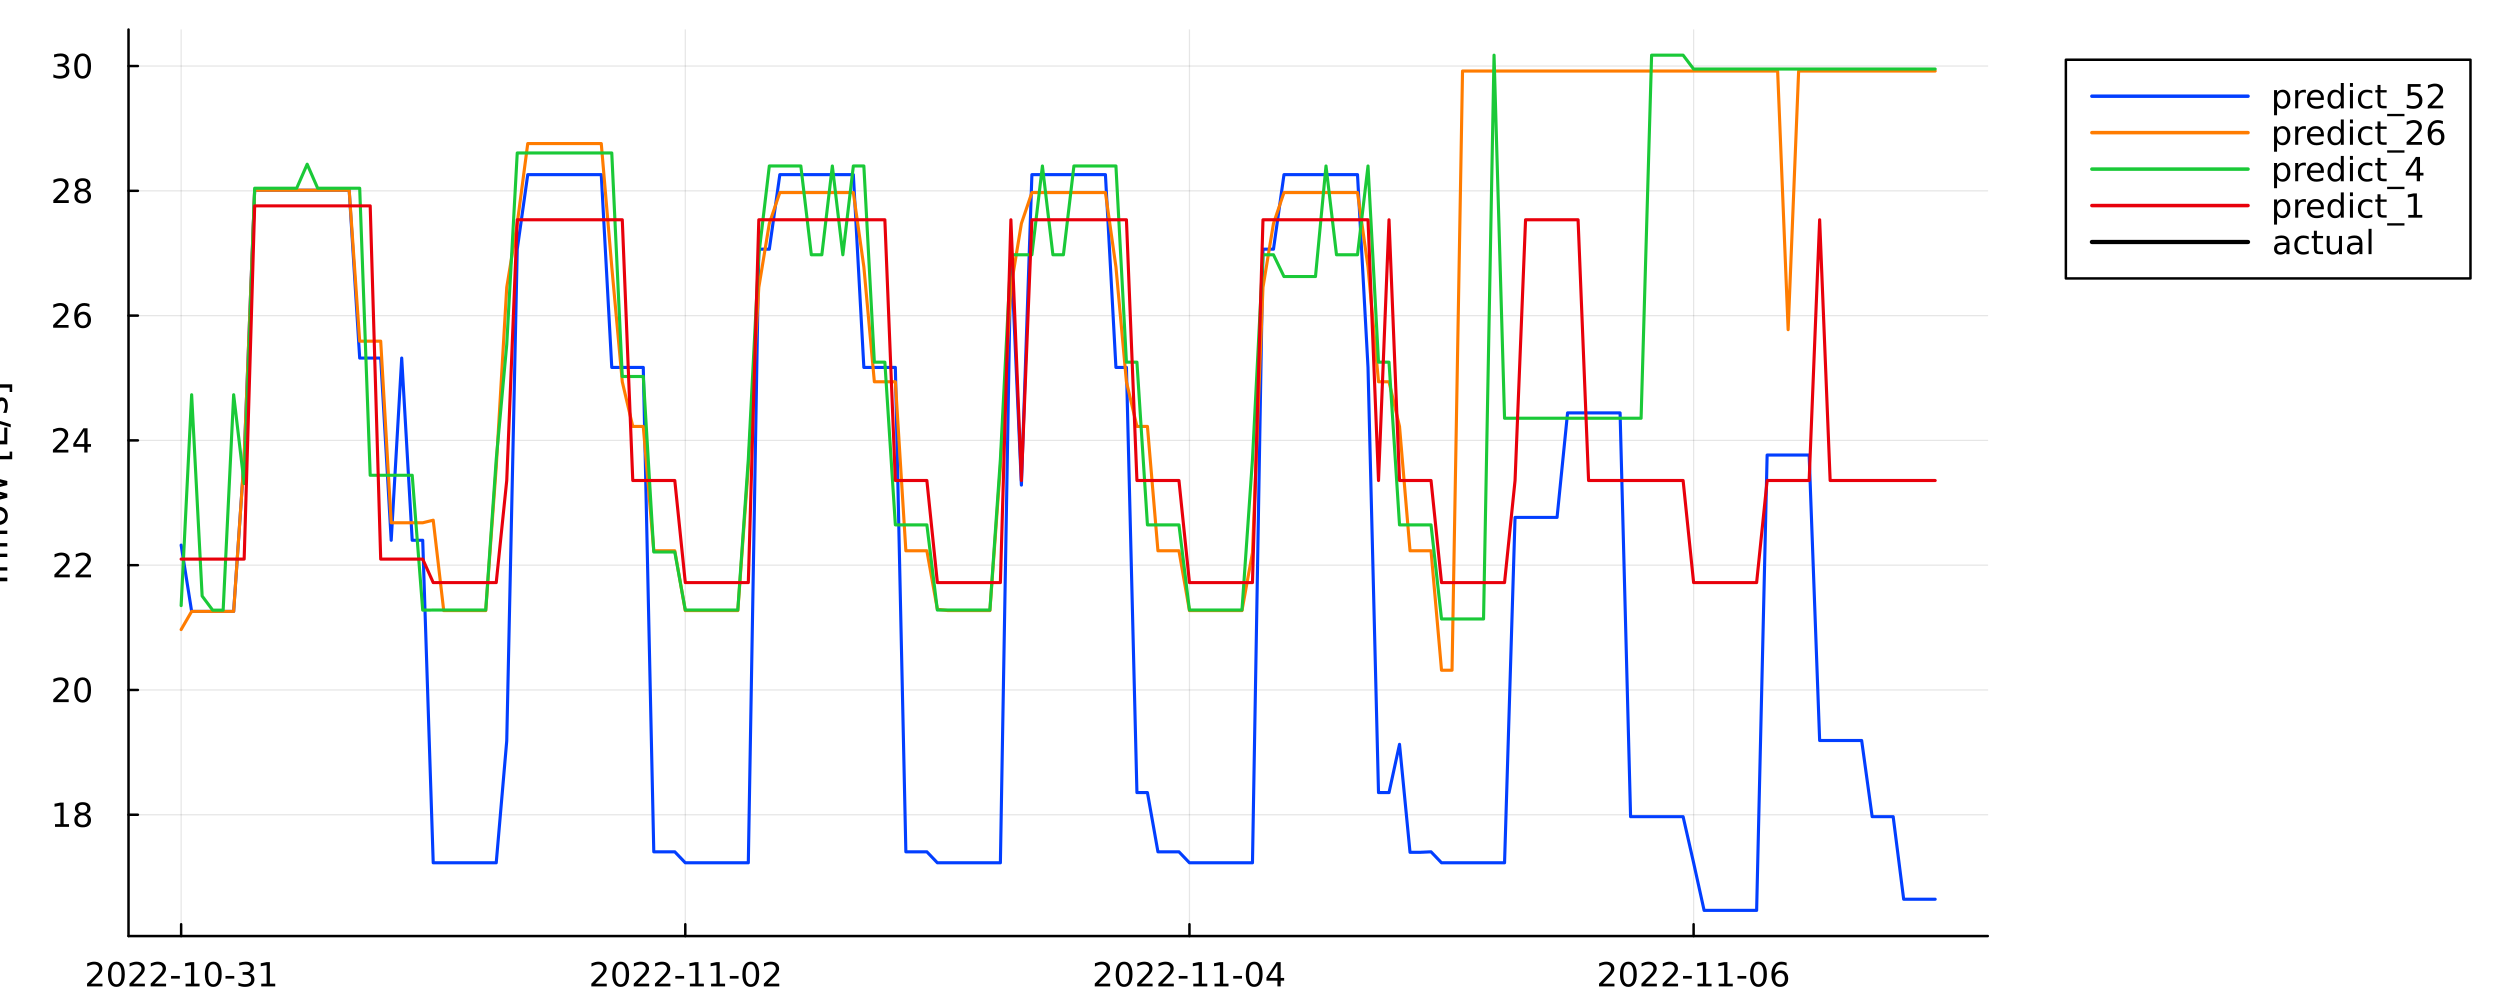 <?xml version="1.0" encoding="utf-8"?>
<svg xmlns="http://www.w3.org/2000/svg" xmlns:xlink="http://www.w3.org/1999/xlink" width="1000" height="400" viewBox="0 0 4000 1600">
<rect x="0" y="0" width="4000" height="1600" fill="#333333" stroke="none"/>
<defs>
  <clipPath id="clip400">
    <rect x="0" y="0" width="4000" height="1600"/>
  </clipPath>
</defs>
<path clip-path="url(#clip400)" d="M0 1600 L4000 1600 L4000 0 L0 0  Z" fill="#ffffff" fill-rule="evenodd" fill-opacity="1"/>
<defs>
  <clipPath id="clip401">
    <rect x="800" y="0" width="2801" height="1600"/>
  </clipPath>
</defs>
<path clip-path="url(#clip400)" d="M205.623 1497.68 L3180.48 1497.68 L3180.48 47.244 L205.623 47.244  Z" fill="#ffffff" fill-rule="evenodd" fill-opacity="1"/>
<defs>
  <clipPath id="clip402">
    <rect x="205" y="47" width="2976" height="1451"/>
  </clipPath>
</defs>
<polyline clip-path="url(#clip402)" style="stroke:#000000; stroke-linecap:round; stroke-linejoin:round; stroke-width:2; stroke-opacity:0.1; fill:none" points="289.818,1497.68 289.818,47.244 "/>
<polyline clip-path="url(#clip402)" style="stroke:#000000; stroke-linecap:round; stroke-linejoin:round; stroke-width:2; stroke-opacity:0.1; fill:none" points="1096.47,1497.68 1096.47,47.244 "/>
<polyline clip-path="url(#clip402)" style="stroke:#000000; stroke-linecap:round; stroke-linejoin:round; stroke-width:2; stroke-opacity:0.1; fill:none" points="1903.12,1497.68 1903.12,47.244 "/>
<polyline clip-path="url(#clip402)" style="stroke:#000000; stroke-linecap:round; stroke-linejoin:round; stroke-width:2; stroke-opacity:0.1; fill:none" points="2709.77,1497.68 2709.77,47.244 "/>
<polyline clip-path="url(#clip400)" style="stroke:#000000; stroke-linecap:round; stroke-linejoin:round; stroke-width:4; stroke-opacity:1; fill:none" points="205.623,1497.68 3180.48,1497.68 "/>
<polyline clip-path="url(#clip400)" style="stroke:#000000; stroke-linecap:round; stroke-linejoin:round; stroke-width:4; stroke-opacity:1; fill:none" points="289.818,1497.68 289.818,1478.78 "/>
<polyline clip-path="url(#clip400)" style="stroke:#000000; stroke-linecap:round; stroke-linejoin:round; stroke-width:4; stroke-opacity:1; fill:none" points="1096.47,1497.68 1096.47,1478.78 "/>
<polyline clip-path="url(#clip400)" style="stroke:#000000; stroke-linecap:round; stroke-linejoin:round; stroke-width:4; stroke-opacity:1; fill:none" points="1903.12,1497.68 1903.12,1478.78 "/>
<polyline clip-path="url(#clip400)" style="stroke:#000000; stroke-linecap:round; stroke-linejoin:round; stroke-width:4; stroke-opacity:1; fill:none" points="2709.77,1497.68 2709.77,1478.78 "/>
<path clip-path="url(#clip400)" d="M145.587 1573.85 L163.946 1573.85 L163.946 1578.28 L139.258 1578.28 L139.258 1573.85 Q142.253 1570.75 147.409 1565.55 Q152.592 1560.31 153.92 1558.8 Q156.446 1555.96 157.435 1554.01 Q158.451 1552.03 158.451 1550.13 Q158.451 1547.03 156.264 1545.08 Q154.102 1543.12 150.613 1543.12 Q148.139 1543.12 145.378 1543.98 Q142.644 1544.84 139.519 1546.59 L139.519 1541.27 Q142.696 1540 145.456 1539.35 Q148.217 1538.7 150.508 1538.7 Q156.55 1538.7 160.144 1541.72 Q163.737 1544.74 163.737 1549.79 Q163.737 1552.19 162.826 1554.35 Q161.941 1556.48 159.571 1559.4 Q158.92 1560.15 155.43 1563.77 Q151.941 1567.37 145.587 1573.85 Z" fill="#000000" fill-rule="nonzero" fill-opacity="1" /><path clip-path="url(#clip400)" d="M186.237 1542.86 Q182.175 1542.86 180.118 1546.87 Q178.086 1550.86 178.086 1558.88 Q178.086 1566.87 180.118 1570.88 Q182.175 1574.87 186.237 1574.87 Q190.326 1574.87 192.357 1570.88 Q194.414 1566.87 194.414 1558.88 Q194.414 1550.86 192.357 1546.87 Q190.326 1542.86 186.237 1542.86 M186.237 1538.7 Q192.774 1538.7 196.211 1543.88 Q199.675 1549.04 199.675 1558.88 Q199.675 1568.7 196.211 1573.88 Q192.774 1579.04 186.237 1579.04 Q179.701 1579.04 176.237 1573.88 Q172.8 1568.7 172.8 1558.88 Q172.8 1549.04 176.237 1543.88 Q179.701 1538.7 186.237 1538.7 Z" fill="#000000" fill-rule="nonzero" fill-opacity="1" /><path clip-path="url(#clip400)" d="M213.451 1573.85 L231.81 1573.85 L231.81 1578.28 L207.123 1578.28 L207.123 1573.85 Q210.117 1570.75 215.274 1565.55 Q220.456 1560.31 221.784 1558.8 Q224.31 1555.96 225.3 1554.01 Q226.315 1552.03 226.315 1550.13 Q226.315 1547.03 224.128 1545.08 Q221.966 1543.12 218.477 1543.12 Q216.003 1543.12 213.242 1543.98 Q210.508 1544.84 207.383 1546.59 L207.383 1541.27 Q210.56 1540 213.321 1539.35 Q216.081 1538.7 218.373 1538.7 Q224.414 1538.7 228.008 1541.72 Q231.602 1544.74 231.602 1549.79 Q231.602 1552.19 230.69 1554.35 Q229.805 1556.48 227.435 1559.4 Q226.784 1560.15 223.294 1563.77 Q219.805 1567.37 213.451 1573.85 Z" fill="#000000" fill-rule="nonzero" fill-opacity="1" /><path clip-path="url(#clip400)" d="M247.383 1573.85 L265.742 1573.85 L265.742 1578.28 L241.055 1578.28 L241.055 1573.85 Q244.05 1570.75 249.206 1565.55 Q254.388 1560.31 255.716 1558.8 Q258.242 1555.96 259.232 1554.01 Q260.247 1552.03 260.247 1550.13 Q260.247 1547.03 258.06 1545.08 Q255.898 1543.12 252.409 1543.12 Q249.935 1543.12 247.175 1543.98 Q244.44 1544.84 241.315 1546.59 L241.315 1541.27 Q244.492 1540 247.253 1539.35 Q250.013 1538.7 252.305 1538.7 Q258.346 1538.7 261.94 1541.72 Q265.534 1544.74 265.534 1549.79 Q265.534 1552.19 264.622 1554.35 Q263.737 1556.48 261.367 1559.4 Q260.716 1560.15 257.227 1563.77 Q253.737 1567.37 247.383 1573.85 Z" fill="#000000" fill-rule="nonzero" fill-opacity="1" /><path clip-path="url(#clip400)" d="M273.685 1561.54 L287.721 1561.54 L287.721 1565.81 L273.685 1565.81 L273.685 1561.54 Z" fill="#000000" fill-rule="nonzero" fill-opacity="1" /><path clip-path="url(#clip400)" d="M296.94 1573.85 L305.534 1573.85 L305.534 1544.19 L296.185 1546.07 L296.185 1541.27 L305.482 1539.4 L310.742 1539.4 L310.742 1573.85 L319.336 1573.85 L319.336 1578.28 L296.94 1578.28 L296.94 1573.85 Z" fill="#000000" fill-rule="nonzero" fill-opacity="1" /><path clip-path="url(#clip400)" d="M341.21 1542.86 Q337.148 1542.86 335.091 1546.87 Q333.059 1550.86 333.059 1558.88 Q333.059 1566.87 335.091 1570.88 Q337.148 1574.87 341.21 1574.87 Q345.299 1574.87 347.33 1570.88 Q349.388 1566.87 349.388 1558.88 Q349.388 1550.86 347.33 1546.87 Q345.299 1542.86 341.21 1542.86 M341.21 1538.7 Q347.747 1538.7 351.184 1543.88 Q354.648 1549.04 354.648 1558.88 Q354.648 1568.7 351.184 1573.88 Q347.747 1579.04 341.21 1579.04 Q334.674 1579.04 331.211 1573.88 Q327.773 1568.7 327.773 1558.88 Q327.773 1549.04 331.211 1543.88 Q334.674 1538.7 341.21 1538.7 Z" fill="#000000" fill-rule="nonzero" fill-opacity="1" /><path clip-path="url(#clip400)" d="M360.794 1561.54 L374.83 1561.54 L374.83 1565.81 L360.794 1565.81 L360.794 1561.54 Z" fill="#000000" fill-rule="nonzero" fill-opacity="1" /><path clip-path="url(#clip400)" d="M399.075 1557.32 Q402.851 1558.12 404.96 1560.68 Q407.096 1563.23 407.096 1566.98 Q407.096 1572.73 403.137 1575.88 Q399.179 1579.04 391.887 1579.04 Q389.439 1579.04 386.835 1578.54 Q384.257 1578.07 381.497 1577.11 L381.497 1572.03 Q383.684 1573.31 386.288 1573.96 Q388.893 1574.61 391.731 1574.61 Q396.679 1574.61 399.257 1572.65 Q401.861 1570.7 401.861 1566.98 Q401.861 1563.54 399.439 1561.61 Q397.044 1559.66 392.747 1559.66 L388.215 1559.66 L388.215 1555.34 L392.955 1555.34 Q396.835 1555.34 398.892 1553.8 Q400.95 1552.24 400.95 1549.32 Q400.95 1546.33 398.814 1544.74 Q396.705 1543.12 392.747 1543.12 Q390.585 1543.12 388.111 1543.59 Q385.637 1544.06 382.669 1545.05 L382.669 1540.36 Q385.663 1539.53 388.268 1539.11 Q390.898 1538.7 393.215 1538.7 Q399.205 1538.7 402.695 1541.43 Q406.184 1544.14 406.184 1548.77 Q406.184 1552 404.335 1554.24 Q402.486 1556.46 399.075 1557.32 Z" fill="#000000" fill-rule="nonzero" fill-opacity="1" /><path clip-path="url(#clip400)" d="M417.981 1573.85 L426.575 1573.85 L426.575 1544.19 L417.226 1546.07 L417.226 1541.27 L426.523 1539.4 L431.783 1539.4 L431.783 1573.85 L440.377 1573.85 L440.377 1578.28 L417.981 1578.28 L417.981 1573.85 Z" fill="#000000" fill-rule="nonzero" fill-opacity="1" /><path clip-path="url(#clip400)" d="M952.445 1573.85 L970.805 1573.85 L970.805 1578.28 L946.117 1578.28 L946.117 1573.85 Q949.112 1570.75 954.268 1565.55 Q959.451 1560.31 960.779 1558.8 Q963.305 1555.96 964.294 1554.01 Q965.31 1552.03 965.31 1550.13 Q965.31 1547.03 963.122 1545.08 Q960.961 1543.12 957.471 1543.12 Q954.997 1543.12 952.237 1543.98 Q949.503 1544.84 946.378 1546.59 L946.378 1541.27 Q949.555 1540 952.315 1539.35 Q955.076 1538.7 957.367 1538.7 Q963.409 1538.7 967.003 1541.72 Q970.596 1544.74 970.596 1549.79 Q970.596 1552.19 969.685 1554.35 Q968.8 1556.48 966.43 1559.4 Q965.779 1560.15 962.289 1563.77 Q958.8 1567.37 952.445 1573.85 Z" fill="#000000" fill-rule="nonzero" fill-opacity="1" /><path clip-path="url(#clip400)" d="M993.096 1542.86 Q989.034 1542.86 986.976 1546.87 Q984.945 1550.86 984.945 1558.88 Q984.945 1566.87 986.976 1570.88 Q989.034 1574.87 993.096 1574.87 Q997.185 1574.87 999.216 1570.88 Q1001.27 1566.87 1001.27 1558.88 Q1001.27 1550.86 999.216 1546.87 Q997.185 1542.86 993.096 1542.86 M993.096 1538.7 Q999.633 1538.7 1003.07 1543.88 Q1006.53 1549.04 1006.53 1558.88 Q1006.53 1568.7 1003.07 1573.88 Q999.633 1579.04 993.096 1579.04 Q986.56 1579.04 983.096 1573.88 Q979.659 1568.7 979.659 1558.88 Q979.659 1549.04 983.096 1543.88 Q986.56 1538.7 993.096 1538.7 Z" fill="#000000" fill-rule="nonzero" fill-opacity="1" /><path clip-path="url(#clip400)" d="M1020.31 1573.85 L1038.67 1573.85 L1038.67 1578.28 L1013.98 1578.28 L1013.98 1573.85 Q1016.98 1570.75 1022.13 1565.55 Q1027.31 1560.31 1028.64 1558.8 Q1031.17 1555.96 1032.16 1554.01 Q1033.17 1552.03 1033.17 1550.13 Q1033.17 1547.03 1030.99 1545.08 Q1028.83 1543.12 1025.34 1543.12 Q1022.86 1543.12 1020.1 1543.98 Q1017.37 1544.84 1014.24 1546.59 L1014.24 1541.27 Q1017.42 1540 1020.18 1539.35 Q1022.94 1538.7 1025.23 1538.7 Q1031.27 1538.7 1034.87 1541.72 Q1038.46 1544.74 1038.46 1549.79 Q1038.46 1552.19 1037.55 1554.35 Q1036.66 1556.48 1034.29 1559.4 Q1033.64 1560.15 1030.15 1563.77 Q1026.66 1567.37 1020.31 1573.85 Z" fill="#000000" fill-rule="nonzero" fill-opacity="1" /><path clip-path="url(#clip400)" d="M1054.24 1573.85 L1072.6 1573.85 L1072.6 1578.28 L1047.91 1578.28 L1047.91 1573.85 Q1050.91 1570.75 1056.06 1565.55 Q1061.25 1560.31 1062.58 1558.8 Q1065.1 1555.96 1066.09 1554.01 Q1067.11 1552.03 1067.11 1550.13 Q1067.11 1547.03 1064.92 1545.08 Q1062.76 1543.12 1059.27 1543.12 Q1056.79 1543.12 1054.03 1543.98 Q1051.3 1544.84 1048.17 1546.59 L1048.17 1541.27 Q1051.35 1540 1054.11 1539.35 Q1056.87 1538.7 1059.16 1538.7 Q1065.21 1538.7 1068.8 1541.72 Q1072.39 1544.74 1072.39 1549.79 Q1072.39 1552.19 1071.48 1554.35 Q1070.6 1556.48 1068.23 1559.4 Q1067.58 1560.15 1064.09 1563.77 Q1060.6 1567.37 1054.24 1573.85 Z" fill="#000000" fill-rule="nonzero" fill-opacity="1" /><path clip-path="url(#clip400)" d="M1080.54 1561.54 L1094.58 1561.54 L1094.58 1565.81 L1080.54 1565.81 L1080.54 1561.54 Z" fill="#000000" fill-rule="nonzero" fill-opacity="1" /><path clip-path="url(#clip400)" d="M1103.8 1573.85 L1112.39 1573.85 L1112.39 1544.19 L1103.04 1546.07 L1103.04 1541.27 L1112.34 1539.4 L1117.6 1539.4 L1117.6 1573.85 L1126.19 1573.85 L1126.19 1578.28 L1103.8 1578.28 L1103.8 1573.85 Z" fill="#000000" fill-rule="nonzero" fill-opacity="1" /><path clip-path="url(#clip400)" d="M1137.73 1573.85 L1146.32 1573.85 L1146.32 1544.19 L1136.98 1546.07 L1136.98 1541.27 L1146.27 1539.4 L1151.53 1539.4 L1151.53 1573.85 L1160.13 1573.85 L1160.13 1578.28 L1137.73 1578.28 L1137.73 1573.85 Z" fill="#000000" fill-rule="nonzero" fill-opacity="1" /><path clip-path="url(#clip400)" d="M1167.65 1561.54 L1181.69 1561.54 L1181.69 1565.81 L1167.65 1565.81 L1167.65 1561.54 Z" fill="#000000" fill-rule="nonzero" fill-opacity="1" /><path clip-path="url(#clip400)" d="M1201.25 1542.86 Q1197.18 1542.86 1195.13 1546.87 Q1193.1 1550.86 1193.1 1558.88 Q1193.1 1566.87 1195.13 1570.88 Q1197.18 1574.87 1201.25 1574.87 Q1205.33 1574.87 1207.37 1570.88 Q1209.42 1566.87 1209.42 1558.88 Q1209.42 1550.86 1207.37 1546.87 Q1205.33 1542.86 1201.25 1542.86 M1201.25 1538.7 Q1207.78 1538.7 1211.22 1543.88 Q1214.68 1549.04 1214.68 1558.88 Q1214.68 1568.7 1211.22 1573.88 Q1207.78 1579.04 1201.25 1579.04 Q1194.71 1579.04 1191.25 1573.88 Q1187.81 1568.7 1187.81 1558.88 Q1187.81 1549.04 1191.25 1543.88 Q1194.71 1538.7 1201.25 1538.7 Z" fill="#000000" fill-rule="nonzero" fill-opacity="1" /><path clip-path="url(#clip400)" d="M1228.46 1573.85 L1246.82 1573.85 L1246.82 1578.28 L1222.13 1578.28 L1222.13 1573.85 Q1225.13 1570.75 1230.28 1565.55 Q1235.46 1560.31 1236.79 1558.8 Q1239.32 1555.96 1240.31 1554.01 Q1241.32 1552.03 1241.32 1550.13 Q1241.32 1547.03 1239.14 1545.08 Q1236.98 1543.12 1233.49 1543.12 Q1231.01 1543.12 1228.25 1543.98 Q1225.52 1544.84 1222.39 1546.59 L1222.39 1541.27 Q1225.57 1540 1228.33 1539.35 Q1231.09 1538.7 1233.38 1538.7 Q1239.42 1538.7 1243.02 1541.72 Q1246.61 1544.74 1246.61 1549.79 Q1246.61 1552.19 1245.7 1554.35 Q1244.81 1556.48 1242.44 1559.4 Q1241.79 1560.15 1238.3 1563.77 Q1234.81 1567.37 1228.46 1573.85 Z" fill="#000000" fill-rule="nonzero" fill-opacity="1" /><path clip-path="url(#clip400)" d="M1757.92 1573.85 L1776.28 1573.85 L1776.28 1578.28 L1751.6 1578.28 L1751.6 1573.85 Q1754.59 1570.75 1759.75 1565.55 Q1764.93 1560.31 1766.26 1558.8 Q1768.78 1555.96 1769.77 1554.01 Q1770.79 1552.03 1770.79 1550.13 Q1770.79 1547.03 1768.6 1545.08 Q1766.44 1543.12 1762.95 1543.12 Q1760.48 1543.12 1757.72 1543.98 Q1754.98 1544.84 1751.86 1546.59 L1751.86 1541.27 Q1755.03 1540 1757.79 1539.35 Q1760.55 1538.7 1762.85 1538.7 Q1768.89 1538.7 1772.48 1541.72 Q1776.08 1544.74 1776.08 1549.79 Q1776.08 1552.19 1775.16 1554.35 Q1774.28 1556.48 1771.91 1559.4 Q1771.26 1560.15 1767.77 1563.77 Q1764.28 1567.37 1757.92 1573.85 Z" fill="#000000" fill-rule="nonzero" fill-opacity="1" /><path clip-path="url(#clip400)" d="M1798.57 1542.86 Q1794.51 1542.86 1792.46 1546.87 Q1790.42 1550.86 1790.42 1558.88 Q1790.42 1566.87 1792.46 1570.88 Q1794.51 1574.87 1798.57 1574.87 Q1802.66 1574.87 1804.69 1570.88 Q1806.75 1566.87 1806.75 1558.88 Q1806.75 1550.86 1804.69 1546.87 Q1802.66 1542.86 1798.57 1542.86 M1798.57 1538.7 Q1805.11 1538.7 1808.55 1543.88 Q1812.01 1549.04 1812.01 1558.88 Q1812.01 1568.7 1808.55 1573.88 Q1805.11 1579.04 1798.57 1579.04 Q1792.04 1579.04 1788.58 1573.88 Q1785.14 1568.7 1785.14 1558.88 Q1785.14 1549.04 1788.58 1543.88 Q1792.04 1538.7 1798.57 1538.7 Z" fill="#000000" fill-rule="nonzero" fill-opacity="1" /><path clip-path="url(#clip400)" d="M1825.79 1573.85 L1844.15 1573.85 L1844.15 1578.28 L1819.46 1578.28 L1819.46 1573.85 Q1822.46 1570.75 1827.61 1565.55 Q1832.79 1560.31 1834.12 1558.8 Q1836.65 1555.96 1837.64 1554.01 Q1838.65 1552.03 1838.65 1550.13 Q1838.65 1547.03 1836.47 1545.08 Q1834.3 1543.12 1830.81 1543.12 Q1828.34 1543.12 1825.58 1543.98 Q1822.85 1544.84 1819.72 1546.59 L1819.72 1541.27 Q1822.9 1540 1825.66 1539.35 Q1828.42 1538.7 1830.71 1538.7 Q1836.75 1538.7 1840.35 1541.72 Q1843.94 1544.74 1843.94 1549.79 Q1843.94 1552.19 1843.03 1554.35 Q1842.14 1556.48 1839.77 1559.4 Q1839.12 1560.15 1835.63 1563.77 Q1832.14 1567.37 1825.79 1573.85 Z" fill="#000000" fill-rule="nonzero" fill-opacity="1" /><path clip-path="url(#clip400)" d="M1859.72 1573.85 L1878.08 1573.85 L1878.08 1578.28 L1853.39 1578.28 L1853.39 1573.85 Q1856.39 1570.75 1861.54 1565.55 Q1866.73 1560.31 1868.05 1558.8 Q1870.58 1555.96 1871.57 1554.01 Q1872.58 1552.03 1872.58 1550.13 Q1872.58 1547.03 1870.4 1545.08 Q1868.24 1543.12 1864.75 1543.12 Q1862.27 1543.12 1859.51 1543.98 Q1856.78 1544.84 1853.65 1546.59 L1853.65 1541.27 Q1856.83 1540 1859.59 1539.35 Q1862.35 1538.7 1864.64 1538.7 Q1870.68 1538.7 1874.28 1541.72 Q1877.87 1544.74 1877.87 1549.79 Q1877.87 1552.19 1876.96 1554.35 Q1876.07 1556.48 1873.7 1559.4 Q1873.05 1560.15 1869.56 1563.77 Q1866.07 1567.37 1859.72 1573.85 Z" fill="#000000" fill-rule="nonzero" fill-opacity="1" /><path clip-path="url(#clip400)" d="M1886.02 1561.54 L1900.06 1561.54 L1900.06 1565.81 L1886.02 1565.81 L1886.02 1561.54 Z" fill="#000000" fill-rule="nonzero" fill-opacity="1" /><path clip-path="url(#clip400)" d="M1909.28 1573.85 L1917.87 1573.85 L1917.87 1544.19 L1908.52 1546.07 L1908.52 1541.27 L1917.82 1539.4 L1923.08 1539.4 L1923.08 1573.85 L1931.67 1573.85 L1931.67 1578.28 L1909.28 1578.28 L1909.28 1573.85 Z" fill="#000000" fill-rule="nonzero" fill-opacity="1" /><path clip-path="url(#clip400)" d="M1943.21 1573.85 L1951.8 1573.85 L1951.8 1544.19 L1942.45 1546.07 L1942.45 1541.27 L1951.75 1539.4 L1957.01 1539.4 L1957.01 1573.85 L1965.61 1573.85 L1965.61 1578.28 L1943.21 1578.28 L1943.21 1573.85 Z" fill="#000000" fill-rule="nonzero" fill-opacity="1" /><path clip-path="url(#clip400)" d="M1973.13 1561.54 L1987.17 1561.54 L1987.17 1565.81 L1973.13 1565.81 L1973.13 1561.54 Z" fill="#000000" fill-rule="nonzero" fill-opacity="1" /><path clip-path="url(#clip400)" d="M2006.72 1542.86 Q2002.66 1542.86 2000.61 1546.87 Q1998.57 1550.86 1998.57 1558.88 Q1998.57 1566.87 2000.61 1570.88 Q2002.66 1574.87 2006.72 1574.87 Q2010.81 1574.87 2012.84 1570.88 Q2014.9 1566.87 2014.9 1558.88 Q2014.9 1550.86 2012.84 1546.87 Q2010.81 1542.86 2006.72 1542.86 M2006.72 1538.7 Q2013.26 1538.7 2016.7 1543.88 Q2020.16 1549.04 2020.16 1558.88 Q2020.16 1568.7 2016.7 1573.88 Q2013.26 1579.04 2006.72 1579.04 Q2000.19 1579.04 1996.72 1573.88 Q1993.29 1568.7 1993.29 1558.88 Q1993.29 1549.04 1996.72 1543.88 Q2000.19 1538.7 2006.72 1538.7 Z" fill="#000000" fill-rule="nonzero" fill-opacity="1" /><path clip-path="url(#clip400)" d="M2043.86 1543.98 L2030.58 1564.74 L2043.86 1564.74 L2043.86 1543.98 M2042.48 1539.4 L2049.09 1539.4 L2049.09 1564.74 L2054.64 1564.74 L2054.64 1569.11 L2049.09 1569.11 L2049.09 1578.28 L2043.86 1578.28 L2043.86 1569.11 L2026.31 1569.11 L2026.31 1564.04 L2042.48 1539.4 Z" fill="#000000" fill-rule="nonzero" fill-opacity="1" /><path clip-path="url(#clip400)" d="M2564.76 1573.85 L2583.12 1573.85 L2583.12 1578.28 L2558.43 1578.28 L2558.43 1573.85 Q2561.42 1570.75 2566.58 1565.55 Q2571.76 1560.31 2573.09 1558.8 Q2575.62 1555.96 2576.61 1554.01 Q2577.62 1552.03 2577.62 1550.13 Q2577.62 1547.03 2575.43 1545.08 Q2573.27 1543.12 2569.78 1543.12 Q2567.31 1543.12 2564.55 1543.98 Q2561.81 1544.84 2558.69 1546.59 L2558.69 1541.27 Q2561.87 1540 2564.63 1539.35 Q2567.39 1538.7 2569.68 1538.7 Q2575.72 1538.7 2579.31 1541.72 Q2582.91 1544.74 2582.91 1549.79 Q2582.91 1552.19 2582 1554.35 Q2581.11 1556.48 2578.74 1559.4 Q2578.09 1560.15 2574.6 1563.77 Q2571.11 1567.37 2564.76 1573.85 Z" fill="#000000" fill-rule="nonzero" fill-opacity="1" /><path clip-path="url(#clip400)" d="M2605.41 1542.86 Q2601.35 1542.86 2599.29 1546.87 Q2597.26 1550.86 2597.26 1558.88 Q2597.26 1566.87 2599.29 1570.88 Q2601.35 1574.87 2605.41 1574.87 Q2609.5 1574.87 2611.53 1570.88 Q2613.58 1566.87 2613.58 1558.88 Q2613.58 1550.86 2611.53 1546.87 Q2609.5 1542.86 2605.41 1542.86 M2605.41 1538.7 Q2611.94 1538.7 2615.38 1543.88 Q2618.85 1549.04 2618.85 1558.88 Q2618.85 1568.7 2615.38 1573.88 Q2611.94 1579.04 2605.41 1579.04 Q2598.87 1579.04 2595.41 1573.88 Q2591.97 1568.7 2591.97 1558.88 Q2591.97 1549.04 2595.41 1543.88 Q2598.87 1538.7 2605.41 1538.7 Z" fill="#000000" fill-rule="nonzero" fill-opacity="1" /><path clip-path="url(#clip400)" d="M2632.62 1573.85 L2650.98 1573.85 L2650.98 1578.28 L2626.29 1578.28 L2626.29 1573.85 Q2629.29 1570.75 2634.44 1565.55 Q2639.63 1560.31 2640.95 1558.8 Q2643.48 1555.96 2644.47 1554.01 Q2645.49 1552.03 2645.49 1550.13 Q2645.49 1547.03 2643.3 1545.08 Q2641.14 1543.12 2637.65 1543.12 Q2635.17 1543.12 2632.41 1543.98 Q2629.68 1544.84 2626.55 1546.59 L2626.55 1541.27 Q2629.73 1540 2632.49 1539.35 Q2635.25 1538.7 2637.54 1538.7 Q2643.58 1538.7 2647.18 1541.72 Q2650.77 1544.74 2650.77 1549.79 Q2650.77 1552.19 2649.86 1554.35 Q2648.98 1556.48 2646.61 1559.4 Q2645.95 1560.15 2642.46 1563.77 Q2638.98 1567.37 2632.62 1573.85 Z" fill="#000000" fill-rule="nonzero" fill-opacity="1" /><path clip-path="url(#clip400)" d="M2666.55 1573.85 L2684.91 1573.85 L2684.91 1578.28 L2660.23 1578.28 L2660.23 1573.85 Q2663.22 1570.75 2668.38 1565.55 Q2673.56 1560.31 2674.89 1558.8 Q2677.41 1555.96 2678.4 1554.01 Q2679.42 1552.03 2679.42 1550.13 Q2679.42 1547.03 2677.23 1545.08 Q2675.07 1543.12 2671.58 1543.12 Q2669.11 1543.12 2666.34 1543.98 Q2663.61 1544.84 2660.49 1546.59 L2660.49 1541.27 Q2663.66 1540 2666.42 1539.35 Q2669.18 1538.7 2671.48 1538.7 Q2677.52 1538.7 2681.11 1541.72 Q2684.7 1544.74 2684.7 1549.79 Q2684.7 1552.19 2683.79 1554.35 Q2682.91 1556.48 2680.54 1559.4 Q2679.89 1560.15 2676.4 1563.77 Q2672.91 1567.37 2666.55 1573.85 Z" fill="#000000" fill-rule="nonzero" fill-opacity="1" /><path clip-path="url(#clip400)" d="M2692.86 1561.54 L2706.89 1561.54 L2706.89 1565.81 L2692.86 1565.81 L2692.86 1561.54 Z" fill="#000000" fill-rule="nonzero" fill-opacity="1" /><path clip-path="url(#clip400)" d="M2716.11 1573.85 L2724.7 1573.85 L2724.7 1544.19 L2715.36 1546.07 L2715.36 1541.27 L2724.65 1539.4 L2729.91 1539.4 L2729.91 1573.85 L2738.51 1573.85 L2738.51 1578.28 L2716.11 1578.28 L2716.11 1573.85 Z" fill="#000000" fill-rule="nonzero" fill-opacity="1" /><path clip-path="url(#clip400)" d="M2750.04 1573.85 L2758.64 1573.85 L2758.64 1544.19 L2749.29 1546.07 L2749.29 1541.27 L2758.58 1539.4 L2763.84 1539.4 L2763.84 1573.85 L2772.44 1573.85 L2772.44 1578.28 L2750.04 1578.28 L2750.04 1573.85 Z" fill="#000000" fill-rule="nonzero" fill-opacity="1" /><path clip-path="url(#clip400)" d="M2779.96 1561.54 L2794 1561.54 L2794 1565.81 L2779.96 1565.81 L2779.96 1561.54 Z" fill="#000000" fill-rule="nonzero" fill-opacity="1" /><path clip-path="url(#clip400)" d="M2813.56 1542.86 Q2809.5 1542.86 2807.44 1546.87 Q2805.41 1550.86 2805.41 1558.88 Q2805.41 1566.87 2807.44 1570.88 Q2809.5 1574.87 2813.56 1574.87 Q2817.65 1574.87 2819.68 1570.88 Q2821.73 1566.87 2821.73 1558.88 Q2821.73 1550.86 2819.68 1546.87 Q2817.65 1542.86 2813.56 1542.86 M2813.56 1538.7 Q2820.09 1538.7 2823.53 1543.88 Q2827 1549.04 2827 1558.88 Q2827 1568.7 2823.53 1573.88 Q2820.09 1579.04 2813.56 1579.04 Q2807.02 1579.04 2803.56 1573.88 Q2800.12 1568.7 2800.12 1558.88 Q2800.12 1549.04 2803.56 1543.88 Q2807.02 1538.7 2813.56 1538.7 Z" fill="#000000" fill-rule="nonzero" fill-opacity="1" /><path clip-path="url(#clip400)" d="M2848.14 1556.74 Q2844.6 1556.74 2842.52 1559.17 Q2840.46 1561.59 2840.46 1565.81 Q2840.46 1570 2842.52 1572.45 Q2844.6 1574.87 2848.14 1574.87 Q2851.68 1574.87 2853.74 1572.45 Q2855.82 1570 2855.82 1565.81 Q2855.82 1561.59 2853.74 1559.17 Q2851.68 1556.74 2848.14 1556.74 M2858.58 1540.26 L2858.58 1545.05 Q2856.6 1544.11 2854.57 1543.62 Q2852.57 1543.12 2850.59 1543.12 Q2845.38 1543.12 2842.62 1546.64 Q2839.89 1550.16 2839.5 1557.26 Q2841.03 1555 2843.35 1553.8 Q2845.67 1552.58 2848.45 1552.58 Q2854.31 1552.58 2857.7 1556.14 Q2861.11 1559.69 2861.11 1565.81 Q2861.11 1571.8 2857.57 1575.42 Q2854.03 1579.04 2848.14 1579.04 Q2841.4 1579.04 2837.83 1573.88 Q2834.26 1568.7 2834.26 1558.88 Q2834.26 1549.66 2838.64 1544.19 Q2843.01 1538.7 2850.38 1538.7 Q2852.36 1538.7 2854.36 1539.09 Q2856.4 1539.48 2858.58 1540.26 Z" fill="#000000" fill-rule="nonzero" fill-opacity="1" /><polyline clip-path="url(#clip402)" style="stroke:#000000; stroke-linecap:round; stroke-linejoin:round; stroke-width:2; stroke-opacity:0.1; fill:none" points="205.623,1303.59 3180.48,1303.59 "/>
<polyline clip-path="url(#clip402)" style="stroke:#000000; stroke-linecap:round; stroke-linejoin:round; stroke-width:2; stroke-opacity:0.1; fill:none" points="205.623,1103.94 3180.48,1103.94 "/>
<polyline clip-path="url(#clip402)" style="stroke:#000000; stroke-linecap:round; stroke-linejoin:round; stroke-width:2; stroke-opacity:0.1; fill:none" points="205.623,904.283 3180.48,904.283 "/>
<polyline clip-path="url(#clip402)" style="stroke:#000000; stroke-linecap:round; stroke-linejoin:round; stroke-width:2; stroke-opacity:0.1; fill:none" points="205.623,704.629 3180.48,704.629 "/>
<polyline clip-path="url(#clip402)" style="stroke:#000000; stroke-linecap:round; stroke-linejoin:round; stroke-width:2; stroke-opacity:0.1; fill:none" points="205.623,504.974 3180.48,504.974 "/>
<polyline clip-path="url(#clip402)" style="stroke:#000000; stroke-linecap:round; stroke-linejoin:round; stroke-width:2; stroke-opacity:0.1; fill:none" points="205.623,305.319 3180.48,305.319 "/>
<polyline clip-path="url(#clip402)" style="stroke:#000000; stroke-linecap:round; stroke-linejoin:round; stroke-width:2; stroke-opacity:0.1; fill:none" points="205.623,105.664 3180.48,105.664 "/>
<polyline clip-path="url(#clip400)" style="stroke:#000000; stroke-linecap:round; stroke-linejoin:round; stroke-width:4; stroke-opacity:1; fill:none" points="205.623,1497.68 205.623,47.244 "/>
<polyline clip-path="url(#clip400)" style="stroke:#000000; stroke-linecap:round; stroke-linejoin:round; stroke-width:4; stroke-opacity:1; fill:none" points="205.623,1303.59 220.626,1303.59 "/>
<polyline clip-path="url(#clip400)" style="stroke:#000000; stroke-linecap:round; stroke-linejoin:round; stroke-width:4; stroke-opacity:1; fill:none" points="205.623,1103.94 220.626,1103.94 "/>
<polyline clip-path="url(#clip400)" style="stroke:#000000; stroke-linecap:round; stroke-linejoin:round; stroke-width:4; stroke-opacity:1; fill:none" points="205.623,904.283 220.626,904.283 "/>
<polyline clip-path="url(#clip400)" style="stroke:#000000; stroke-linecap:round; stroke-linejoin:round; stroke-width:4; stroke-opacity:1; fill:none" points="205.623,704.629 220.626,704.629 "/>
<polyline clip-path="url(#clip400)" style="stroke:#000000; stroke-linecap:round; stroke-linejoin:round; stroke-width:4; stroke-opacity:1; fill:none" points="205.623,504.974 220.626,504.974 "/>
<polyline clip-path="url(#clip400)" style="stroke:#000000; stroke-linecap:round; stroke-linejoin:round; stroke-width:4; stroke-opacity:1; fill:none" points="205.623,305.319 220.626,305.319 "/>
<polyline clip-path="url(#clip400)" style="stroke:#000000; stroke-linecap:round; stroke-linejoin:round; stroke-width:4; stroke-opacity:1; fill:none" points="205.623,105.664 220.626,105.664 "/>
<path clip-path="url(#clip400)" d="M88.019 1318.61 L96.613 1318.61 L96.613 1288.94 L87.264 1290.82 L87.264 1286.03 L96.561 1284.15 L101.822 1284.15 L101.822 1318.61 L110.415 1318.61 L110.415 1323.03 L88.019 1323.03 L88.019 1318.61 Z" fill="#000000" fill-rule="nonzero" fill-opacity="1" /><path clip-path="url(#clip400)" d="M132.29 1304.57 Q128.54 1304.57 126.379 1306.57 Q124.243 1308.58 124.243 1312.1 Q124.243 1315.61 126.379 1317.62 Q128.54 1319.62 132.29 1319.62 Q136.04 1319.62 138.202 1317.62 Q140.363 1315.59 140.363 1312.1 Q140.363 1308.58 138.202 1306.57 Q136.066 1304.57 132.29 1304.57 M127.03 1302.33 Q123.644 1301.5 121.743 1299.18 Q119.868 1296.86 119.868 1293.53 Q119.868 1288.87 123.176 1286.16 Q126.509 1283.45 132.29 1283.45 Q138.097 1283.45 141.405 1286.16 Q144.712 1288.87 144.712 1293.53 Q144.712 1296.86 142.811 1299.18 Q140.936 1301.5 137.577 1302.33 Q141.379 1303.22 143.488 1305.79 Q145.623 1308.37 145.623 1312.1 Q145.623 1317.75 142.16 1320.77 Q138.722 1323.79 132.29 1323.79 Q125.858 1323.79 122.394 1320.77 Q118.957 1317.75 118.957 1312.1 Q118.957 1308.37 121.092 1305.79 Q123.228 1303.22 127.03 1302.33 M125.103 1294.02 Q125.103 1297.04 126.978 1298.74 Q128.879 1300.43 132.29 1300.43 Q135.676 1300.43 137.577 1298.74 Q139.504 1297.04 139.504 1294.02 Q139.504 1291 137.577 1289.31 Q135.676 1287.62 132.29 1287.62 Q128.879 1287.62 126.978 1289.31 Q125.103 1291 125.103 1294.02 Z" fill="#000000" fill-rule="nonzero" fill-opacity="1" /><path clip-path="url(#clip400)" d="M91.535 1118.95 L109.894 1118.95 L109.894 1123.38 L85.207 1123.38 L85.207 1118.95 Q88.202 1115.85 93.358 1110.64 Q98.54 1105.41 99.868 1103.9 Q102.394 1101.06 103.384 1099.11 Q104.4 1097.13 104.4 1095.23 Q104.4 1092.13 102.212 1090.18 Q100.051 1088.22 96.561 1088.22 Q94.087 1088.22 91.327 1089.08 Q88.592 1089.94 85.467 1091.69 L85.467 1086.37 Q88.644 1085.1 91.405 1084.45 Q94.165 1083.8 96.457 1083.8 Q102.499 1083.8 106.092 1086.82 Q109.686 1089.84 109.686 1094.89 Q109.686 1097.28 108.775 1099.45 Q107.889 1101.58 105.519 1104.5 Q104.868 1105.25 101.379 1108.87 Q97.889 1112.47 91.535 1118.95 Z" fill="#000000" fill-rule="nonzero" fill-opacity="1" /><path clip-path="url(#clip400)" d="M132.186 1087.96 Q128.123 1087.96 126.066 1091.97 Q124.035 1095.96 124.035 1103.98 Q124.035 1111.97 126.066 1115.98 Q128.123 1119.97 132.186 1119.97 Q136.274 1119.97 138.306 1115.98 Q140.363 1111.97 140.363 1103.98 Q140.363 1095.96 138.306 1091.97 Q136.274 1087.96 132.186 1087.96 M132.186 1083.8 Q138.722 1083.8 142.16 1088.98 Q145.623 1094.13 145.623 1103.98 Q145.623 1113.79 142.16 1118.98 Q138.722 1124.13 132.186 1124.13 Q125.65 1124.13 122.186 1118.98 Q118.749 1113.79 118.749 1103.98 Q118.749 1094.13 122.186 1088.98 Q125.65 1083.8 132.186 1083.8 Z" fill="#000000" fill-rule="nonzero" fill-opacity="1" /><path clip-path="url(#clip400)" d="M93.332 919.296 L111.691 919.296 L111.691 923.723 L87.004 923.723 L87.004 919.296 Q89.999 916.197 95.155 910.989 Q100.337 905.755 101.665 904.244 Q104.191 901.406 105.181 899.453 Q106.197 897.474 106.197 895.573 Q106.197 892.474 104.009 890.52 Q101.848 888.567 98.358 888.567 Q95.884 888.567 93.124 889.427 Q90.389 890.286 87.264 892.031 L87.264 886.718 Q90.441 885.442 93.202 884.791 Q95.962 884.14 98.254 884.14 Q104.295 884.14 107.889 887.161 Q111.483 890.182 111.483 895.234 Q111.483 897.63 110.571 899.791 Q109.686 901.927 107.316 904.843 Q106.665 905.598 103.176 909.218 Q99.686 912.812 93.332 919.296 Z" fill="#000000" fill-rule="nonzero" fill-opacity="1" /><path clip-path="url(#clip400)" d="M127.264 919.296 L145.623 919.296 L145.623 923.723 L120.936 923.723 L120.936 919.296 Q123.931 916.197 129.087 910.989 Q134.269 905.755 135.597 904.244 Q138.123 901.406 139.113 899.453 Q140.129 897.474 140.129 895.573 Q140.129 892.474 137.941 890.52 Q135.78 888.567 132.29 888.567 Q129.816 888.567 127.056 889.427 Q124.321 890.286 121.196 892.031 L121.196 886.718 Q124.373 885.442 127.134 884.791 Q129.894 884.14 132.186 884.14 Q138.228 884.14 141.821 887.161 Q145.415 890.182 145.415 895.234 Q145.415 897.63 144.504 899.791 Q143.618 901.927 141.248 904.843 Q140.597 905.598 137.108 909.218 Q133.618 912.812 127.264 919.296 Z" fill="#000000" fill-rule="nonzero" fill-opacity="1" /><path clip-path="url(#clip400)" d="M90.988 719.642 L109.348 719.642 L109.348 724.069 L84.66 724.069 L84.66 719.642 Q87.655 716.543 92.811 711.334 Q97.993 706.1 99.322 704.59 Q101.848 701.751 102.837 699.798 Q103.853 697.819 103.853 695.918 Q103.853 692.819 101.665 690.866 Q99.504 688.913 96.014 688.913 Q93.54 688.913 90.78 689.772 Q88.046 690.631 84.921 692.376 L84.921 687.064 Q88.098 685.788 90.858 685.136 Q93.618 684.485 95.91 684.485 Q101.952 684.485 105.545 687.506 Q109.139 690.527 109.139 695.579 Q109.139 697.975 108.228 700.136 Q107.342 702.272 104.973 705.188 Q104.322 705.944 100.832 709.563 Q97.342 713.157 90.988 719.642 Z" fill="#000000" fill-rule="nonzero" fill-opacity="1" /><path clip-path="url(#clip400)" d="M134.842 689.772 L121.561 710.527 L134.842 710.527 L134.842 689.772 M133.462 685.189 L140.077 685.189 L140.077 710.527 L145.623 710.527 L145.623 714.902 L140.077 714.902 L140.077 724.069 L134.842 724.069 L134.842 714.902 L117.29 714.902 L117.29 709.824 L133.462 685.189 Z" fill="#000000" fill-rule="nonzero" fill-opacity="1" /><path clip-path="url(#clip400)" d="M91.353 519.987 L109.712 519.987 L109.712 524.414 L85.025 524.414 L85.025 519.987 Q88.019 516.888 93.176 511.679 Q98.358 506.445 99.686 504.935 Q102.212 502.096 103.202 500.143 Q104.217 498.164 104.217 496.263 Q104.217 493.164 102.03 491.211 Q99.868 489.258 96.379 489.258 Q93.905 489.258 91.144 490.117 Q88.41 490.976 85.285 492.721 L85.285 487.409 Q88.462 486.133 91.223 485.482 Q93.983 484.831 96.275 484.831 Q102.316 484.831 105.91 487.851 Q109.504 490.872 109.504 495.924 Q109.504 498.32 108.592 500.482 Q107.707 502.617 105.337 505.534 Q104.686 506.289 101.197 509.909 Q97.707 513.502 91.353 519.987 Z" fill="#000000" fill-rule="nonzero" fill-opacity="1" /><path clip-path="url(#clip400)" d="M132.655 502.877 Q129.113 502.877 127.03 505.299 Q124.972 507.721 124.972 511.94 Q124.972 516.133 127.03 518.58 Q129.113 521.002 132.655 521.002 Q136.196 521.002 138.254 518.58 Q140.337 516.133 140.337 511.94 Q140.337 507.721 138.254 505.299 Q136.196 502.877 132.655 502.877 M143.097 486.393 L143.097 491.185 Q141.118 490.247 139.087 489.752 Q137.082 489.258 135.103 489.258 Q129.894 489.258 127.134 492.773 Q124.4 496.289 124.009 503.398 Q125.545 501.133 127.863 499.935 Q130.181 498.711 132.967 498.711 Q138.827 498.711 142.212 502.278 Q145.623 505.82 145.623 511.94 Q145.623 517.929 142.082 521.549 Q138.54 525.169 132.655 525.169 Q125.91 525.169 122.342 520.013 Q118.775 514.83 118.775 505.013 Q118.775 495.794 123.15 490.325 Q127.525 484.831 134.894 484.831 Q136.873 484.831 138.879 485.221 Q140.91 485.612 143.097 486.393 Z" fill="#000000" fill-rule="nonzero" fill-opacity="1" /><path clip-path="url(#clip400)" d="M91.639 320.332 L109.999 320.332 L109.999 324.759 L85.311 324.759 L85.311 320.332 Q88.306 317.233 93.462 312.025 Q98.644 306.79 99.973 305.28 Q102.499 302.441 103.488 300.488 Q104.504 298.509 104.504 296.608 Q104.504 293.509 102.316 291.556 Q100.155 289.603 96.665 289.603 Q94.191 289.603 91.431 290.462 Q88.697 291.322 85.572 293.066 L85.572 287.754 Q88.749 286.478 91.509 285.827 Q94.269 285.176 96.561 285.176 Q102.603 285.176 106.197 288.197 Q109.79 291.217 109.79 296.27 Q109.79 298.665 108.879 300.827 Q107.993 302.962 105.624 305.879 Q104.973 306.634 101.483 310.254 Q97.993 313.848 91.639 320.332 Z" fill="#000000" fill-rule="nonzero" fill-opacity="1" /><path clip-path="url(#clip400)" d="M132.29 306.296 Q128.54 306.296 126.379 308.301 Q124.243 310.306 124.243 313.822 Q124.243 317.337 126.379 319.342 Q128.54 321.348 132.29 321.348 Q136.04 321.348 138.202 319.342 Q140.363 317.311 140.363 313.822 Q140.363 310.306 138.202 308.301 Q136.066 306.296 132.29 306.296 M127.03 304.056 Q123.644 303.223 121.743 300.905 Q119.868 298.587 119.868 295.254 Q119.868 290.592 123.176 287.884 Q126.509 285.176 132.29 285.176 Q138.097 285.176 141.405 287.884 Q144.712 290.592 144.712 295.254 Q144.712 298.587 142.811 300.905 Q140.936 303.223 137.577 304.056 Q141.379 304.941 143.488 307.519 Q145.623 310.098 145.623 313.822 Q145.623 319.473 142.16 322.493 Q138.722 325.514 132.29 325.514 Q125.858 325.514 122.394 322.493 Q118.957 319.473 118.957 313.822 Q118.957 310.098 121.092 307.519 Q123.228 304.941 127.03 304.056 M125.103 295.749 Q125.103 298.77 126.978 300.462 Q128.879 302.155 132.29 302.155 Q135.676 302.155 137.577 300.462 Q139.504 298.77 139.504 295.749 Q139.504 292.728 137.577 291.035 Q135.676 289.342 132.29 289.342 Q128.879 289.342 126.978 291.035 Q125.103 292.728 125.103 295.749 Z" fill="#000000" fill-rule="nonzero" fill-opacity="1" /><path clip-path="url(#clip400)" d="M102.941 104.141 Q106.717 104.948 108.827 107.5 Q110.962 110.052 110.962 113.802 Q110.962 119.557 107.004 122.708 Q103.045 125.859 95.754 125.859 Q93.306 125.859 90.702 125.365 Q88.124 124.896 85.363 123.932 L85.363 118.854 Q87.551 120.13 90.155 120.781 Q92.759 121.432 95.598 121.432 Q100.545 121.432 103.124 119.479 Q105.728 117.526 105.728 113.802 Q105.728 110.365 103.306 108.438 Q100.91 106.484 96.613 106.484 L92.082 106.484 L92.082 102.162 L96.822 102.162 Q100.702 102.162 102.759 100.625 Q104.816 99.063 104.816 96.146 Q104.816 93.151 102.681 91.563 Q100.572 89.948 96.613 89.948 Q94.452 89.948 91.978 90.417 Q89.504 90.886 86.535 91.875 L86.535 87.188 Q89.53 86.354 92.134 85.938 Q94.764 85.521 97.082 85.521 Q103.072 85.521 106.561 88.255 Q110.051 90.964 110.051 95.599 Q110.051 98.828 108.202 101.068 Q106.353 103.281 102.941 104.141 Z" fill="#000000" fill-rule="nonzero" fill-opacity="1" /><path clip-path="url(#clip400)" d="M132.186 89.688 Q128.123 89.688 126.066 93.698 Q124.035 97.682 124.035 105.703 Q124.035 113.698 126.066 117.708 Q128.123 121.693 132.186 121.693 Q136.274 121.693 138.306 117.708 Q140.363 113.698 140.363 105.703 Q140.363 97.682 138.306 93.698 Q136.274 89.688 132.186 89.688 M132.186 85.521 Q138.722 85.521 142.16 90.703 Q145.623 95.859 145.623 105.703 Q145.623 115.521 142.16 120.703 Q138.722 125.859 132.186 125.859 Q125.65 125.859 122.186 120.703 Q118.749 115.521 118.749 105.703 Q118.749 95.859 122.186 90.703 Q125.65 85.521 132.186 85.521 Z" fill="#000000" fill-rule="nonzero" fill-opacity="1" /><path clip-path="url(#clip400)" d="M-31.5 930.013 L-31.5 924.168 L11.7 924.168 L11.7 930.013 L-31.5 930.013 Z" fill="#000000" fill-rule="nonzero" fill-opacity="1" /><path clip-path="url(#clip400)" d="M-7.86 885.829 L11.7 885.829 L11.7 891.153 L-7.686 891.153 Q-12.287 891.153 -14.573 892.947 Q-16.859 894.741 -16.859 898.329 Q-16.859 902.641 -14.11 905.129 Q-11.361 907.618 -6.616 907.618 L11.7 907.618 L11.7 912.97 L-20.707 912.97 L-20.707 907.618 L-15.672 907.618 Q-18.595 905.708 -20.042 903.133 Q-21.488 900.528 -21.488 897.143 Q-21.488 891.559 -18.016 888.694 Q-14.573 885.829 -7.86 885.829 Z" fill="#000000" fill-rule="nonzero" fill-opacity="1" /><path clip-path="url(#clip400)" d="M-33.323 858.804 L-28.896 858.804 L-28.896 863.897 Q-28.896 866.761 -27.738 867.89 Q-26.581 868.989 -23.572 868.989 L-20.707 868.989 L-20.707 860.222 L-16.569 860.222 L-16.569 868.989 L11.7 868.989 L11.7 874.342 L-16.569 874.342 L-16.569 879.435 L-20.707 879.435 L-20.707 874.342 L-22.964 874.342 Q-28.375 874.342 -30.834 871.825 Q-33.323 869.308 -33.323 863.839 L-33.323 858.804 Z" fill="#000000" fill-rule="nonzero" fill-opacity="1" /><path clip-path="url(#clip400)" d="M-33.323 854.348 L-33.323 849.024 L11.7 849.024 L11.7 854.348 L-33.323 854.348 Z" fill="#000000" fill-rule="nonzero" fill-opacity="1" /><path clip-path="url(#clip400)" d="M-16.974 825.326 Q-16.974 829.609 -13.618 832.097 Q-10.29 834.585 -4.475 834.585 Q1.341 834.585 4.698 832.126 Q8.025 829.638 8.025 825.326 Q8.025 821.073 4.669 818.584 Q1.312 816.096 -4.475 816.096 Q-10.233 816.096 -13.589 818.584 Q-16.974 821.073 -16.974 825.326 M-21.488 825.326 Q-21.488 818.382 -16.974 814.418 Q-12.461 810.454 -4.475 810.454 Q3.483 810.454 8.025 814.418 Q12.539 818.382 12.539 825.326 Q12.539 832.3 8.025 836.264 Q3.483 840.199 -4.475 840.199 Q-12.461 840.199 -16.974 836.264 Q-21.488 832.3 -21.488 825.326 Z" fill="#000000" fill-rule="nonzero" fill-opacity="1" /><path clip-path="url(#clip400)" d="M-20.707 804.725 L-20.707 799.4 L4.582 792.745 L-20.707 786.119 L-20.707 779.84 L4.582 773.185 L-20.707 766.559 L-20.707 761.235 L11.7 769.713 L11.7 775.992 L-14.862 782.965 L11.7 789.968 L11.7 796.247 L-20.707 804.725 Z" fill="#000000" fill-rule="nonzero" fill-opacity="1" /><path clip-path="url(#clip400)" d="M-33.323 734.818 L-33.323 722.549 L-29.185 722.549 L-29.185 729.493 L15.375 729.493 L15.375 722.549 L19.513 722.549 L19.513 734.818 L-33.323 734.818 Z" fill="#000000" fill-rule="nonzero" fill-opacity="1" /><path clip-path="url(#clip400)" d="M-31.5 710.975 L-31.5 705.13 L6.781 705.13 L6.781 684.094 L11.7 684.094 L11.7 710.975 L-31.5 710.975 Z" fill="#000000" fill-rule="nonzero" fill-opacity="1" /><path clip-path="url(#clip400)" d="M-31.5 668.73 L-31.5 663.811 L17.198 678.857 L17.198 683.776 L-31.5 668.73 Z" fill="#000000" fill-rule="nonzero" fill-opacity="1" /><path clip-path="url(#clip400)" d="M-19.752 637.567 L-14.717 637.567 Q-15.875 639.824 -16.454 642.254 Q-17.032 644.685 -17.032 647.289 Q-17.032 651.253 -15.817 653.25 Q-14.602 655.217 -12.171 655.217 Q-10.319 655.217 -9.249 653.799 Q-8.207 652.382 -7.252 648.099 L-6.847 646.276 Q-5.632 640.605 -3.404 638.232 Q-1.205 635.831 2.759 635.831 Q7.273 635.831 9.906 639.419 Q12.539 642.978 12.539 649.228 Q12.539 651.832 12.018 654.667 Q11.527 657.474 10.514 660.599 L5.016 660.599 Q6.55 657.648 7.331 654.783 Q8.083 651.919 8.083 649.112 Q8.083 645.35 6.81 643.325 Q5.508 641.299 3.164 641.299 Q0.994 641.299 -0.163 642.775 Q-1.321 644.222 -2.391 649.17 L-2.825 651.022 Q-3.867 655.97 -6.008 658.169 Q-8.178 660.368 -11.94 660.368 Q-16.512 660.368 -19 657.127 Q-21.488 653.886 -21.488 647.926 Q-21.488 644.974 -21.054 642.37 Q-20.62 639.766 -19.752 637.567 Z" fill="#000000" fill-rule="nonzero" fill-opacity="1" /><path clip-path="url(#clip400)" d="M-33.323 614.911 L19.513 614.911 L19.513 627.179 L15.375 627.179 L15.375 620.264 L-29.185 620.264 L-29.185 627.179 L-33.323 627.179 L-33.323 614.911 Z" fill="#000000" fill-rule="nonzero" fill-opacity="1" /><polyline clip-path="url(#clip402)" style="stroke:#023eff; stroke-linecap:round; stroke-linejoin:round; stroke-width:5; stroke-opacity:1; fill:none" points="289.818,872.169 306.623,978.243 323.428,978.243 340.233,978.243 357.038,978.243 373.844,978.243 390.649,732.655 407.454,304.342 424.259,304.342 441.065,304.342 457.87,304.342 474.675,304.342 491.48,304.342 508.285,304.342 525.091,304.342 541.896,304.342 558.701,304.342 575.506,572.907 592.311,572.907 609.117,572.907 625.922,864.43 642.727,572.907 659.532,864.43 676.338,864.43 693.143,1380.46 709.948,1380.46 726.753,1380.46 743.558,1380.46 760.364,1380.46 777.169,1380.46 793.974,1380.46 810.779,1185.41 827.585,398.699 844.39,279.45 861.195,279.45 878,279.45 894.805,279.45 911.611,279.45 928.416,279.45 945.221,279.45 962.026,279.45 978.832,587.884 995.637,587.884 1012.44,587.884 1029.25,587.884 1046.05,1362.89 1062.86,1362.89 1079.66,1362.89 1096.47,1380.46 1113.27,1380.46 1130.08,1380.46 1146.88,1380.46 1163.69,1380.46 1180.49,1380.46 1197.3,1380.46 1214.1,398.699 1230.91,398.699 1247.72,279.45 1264.52,279.45 1281.33,279.45 1298.13,279.45 1314.94,279.45 1331.74,279.45 1348.55,279.45 1365.35,279.45 1382.16,587.884 1398.96,587.884 1415.77,587.884 1432.57,587.884 1449.38,1362.89 1466.18,1362.89 1482.99,1362.89 1499.79,1380.46 1516.6,1380.46 1533.4,1380.46 1550.21,1380.46 1567.01,1380.46 1583.82,1380.46 1600.62,1380.46 1617.43,398.699 1634.24,776.147 1651.04,279.45 1667.85,279.45 1684.65,279.45 1701.46,279.45 1718.26,279.45 1735.07,279.45 1751.87,279.45 1768.68,279.45 1785.48,587.884 1802.29,587.884 1819.09,1268.15 1835.9,1268.15 1852.7,1362.89 1869.51,1362.89 1886.31,1362.89 1903.12,1380.46 1919.92,1380.46 1936.73,1380.46 1953.53,1380.46 1970.34,1380.46 1987.14,1380.46 2003.95,1380.46 2020.76,398.699 2037.56,398.699 2054.37,279.45 2071.17,279.45 2087.98,279.45 2104.78,279.45 2121.59,279.45 2138.39,279.45 2155.2,279.45 2172,279.45 2188.81,587.884 2205.61,1268.15 2222.42,1268.15 2239.22,1190.93 2256.03,1363.66 2272.83,1363.66 2289.64,1362.89 2306.44,1380.46 2323.25,1380.46 2340.05,1380.46 2356.86,1380.46 2373.66,1380.46 2390.47,1380.46 2407.28,1380.46 2424.08,827.844 2440.89,827.844 2457.69,827.844 2474.5,827.844 2491.3,827.844 2508.11,660.652 2524.91,660.652 2541.72,660.652 2558.52,660.652 2575.33,660.652 2592.13,660.652 2608.94,1306.67 2625.74,1306.67 2642.55,1306.67 2659.35,1306.67 2676.16,1306.67 2692.96,1306.67 2709.77,1380.46 2726.57,1456.63 2743.38,1456.63 2760.18,1456.63 2776.99,1456.63 2793.8,1456.63 2810.6,1456.63 2827.41,728.088 2844.21,728.088 2861.02,728.088 2877.82,728.088 2894.63,728.088 2911.43,1184.8 2928.24,1184.8 2945.04,1184.8 2961.85,1184.8 2978.65,1184.8 2995.46,1306.67 3012.26,1306.67 3029.07,1306.67 3045.87,1438.75 3062.68,1438.75 3079.48,1438.75 3096.29,1438.75 "/>
<polyline clip-path="url(#clip402)" style="stroke:#ff7c00; stroke-linecap:round; stroke-linejoin:round; stroke-width:5; stroke-opacity:1; fill:none" points="289.818,1007.3 306.623,978.243 323.428,978.243 340.233,978.243 357.038,978.243 373.844,978.243 390.649,732.655 407.454,304.342 424.259,304.342 441.065,304.342 457.87,304.342 474.675,304.342 491.48,304.342 508.285,304.342 525.091,304.342 541.896,304.342 558.701,304.342 575.506,545.84 592.311,545.84 609.117,545.84 625.922,836.436 642.727,836.436 659.532,836.436 676.338,836.436 693.143,832.311 709.948,976.93 726.753,976.93 743.558,976.93 760.364,976.93 777.169,976.93 793.974,747.085 810.779,459.766 827.585,357.562 844.39,229.731 861.195,229.731 878,229.731 894.805,229.731 911.611,229.731 928.416,229.731 945.221,229.731 962.026,229.731 978.832,427.006 995.637,610.818 1012.44,682.312 1029.25,682.312 1046.05,881.257 1062.86,881.257 1079.66,881.257 1096.47,976.93 1113.27,976.93 1130.08,976.93 1146.88,976.93 1163.69,976.93 1180.49,976.93 1197.3,747.085 1214.1,459.766 1230.91,357.562 1247.72,308.127 1264.52,308.127 1281.33,308.127 1298.13,308.127 1314.94,308.127 1331.74,308.127 1348.55,308.127 1365.35,308.127 1382.16,427.006 1398.96,610.818 1415.77,610.818 1432.57,610.818 1449.38,881.257 1466.18,881.257 1482.99,881.257 1499.79,974.846 1516.6,976.93 1533.4,976.93 1550.21,976.93 1567.01,976.93 1583.82,976.93 1600.62,747.085 1617.43,459.766 1634.24,357.562 1651.04,308.127 1667.85,308.127 1684.65,308.127 1701.46,308.127 1718.26,308.127 1735.07,308.127 1751.87,308.127 1768.68,308.127 1785.48,427.006 1802.29,610.818 1819.09,682.312 1835.9,682.312 1852.7,881.257 1869.51,881.257 1886.31,881.257 1903.12,976.93 1919.92,976.93 1936.73,976.93 1953.53,976.93 1970.34,976.93 1987.14,976.93 2003.95,884.384 2020.76,459.766 2037.56,357.562 2054.37,308.127 2071.17,308.127 2087.98,308.127 2104.78,308.127 2121.59,308.127 2138.39,308.127 2155.2,308.127 2172,308.127 2188.81,427.006 2205.61,610.818 2222.42,610.818 2239.22,682.312 2256.03,881.257 2272.83,881.257 2289.64,881.257 2306.44,1072.33 2323.25,1072.33 2340.05,113.65 2356.86,113.65 2373.66,113.65 2390.47,113.65 2407.28,113.65 2424.08,113.65 2440.89,113.65 2457.69,113.65 2474.5,113.65 2491.3,113.65 2508.11,113.65 2524.91,113.65 2541.72,113.65 2558.52,113.65 2575.33,113.65 2592.13,113.65 2608.94,113.65 2625.74,113.65 2642.55,113.65 2659.35,113.65 2676.16,113.65 2692.96,113.65 2709.77,113.65 2726.57,113.65 2743.38,113.65 2760.18,113.65 2776.99,113.65 2793.8,113.65 2810.6,113.65 2827.41,113.65 2844.21,113.65 2861.02,527.468 2877.82,113.65 2894.63,113.65 2911.43,113.65 2928.24,113.65 2945.04,113.65 2961.85,113.65 2978.65,113.65 2995.46,113.65 3012.26,113.65 3029.07,113.65 3045.87,113.65 3062.68,113.65 3079.48,113.65 3096.29,113.65 "/>
<polyline clip-path="url(#clip402)" style="stroke:#1ac938; stroke-linecap:round; stroke-linejoin:round; stroke-width:5; stroke-opacity:1; fill:none" points="289.818,968.952 306.623,631.597 323.428,953.664 340.233,976.223 357.038,976.223 373.844,631.597 390.649,773.772 407.454,301.194 424.259,301.194 441.065,301.194 457.87,301.194 474.675,301.194 491.48,262.751 508.285,301.194 525.091,301.194 541.896,301.194 558.701,301.194 575.506,301.194 592.311,760.432 609.117,760.432 625.922,760.432 642.727,760.432 659.532,760.432 676.338,976.223 693.143,976.079 709.948,976.079 726.753,976.079 743.558,976.079 760.364,976.079 777.169,976.079 793.974,735.047 810.779,551.394 827.585,244.784 844.39,244.784 861.195,244.784 878,244.784 894.805,244.784 911.611,244.784 928.416,244.784 945.221,244.784 962.026,244.784 978.832,244.784 995.637,602.389 1012.44,602.389 1029.25,602.389 1046.05,883.195 1062.86,883.195 1079.66,883.195 1096.47,976.079 1113.27,976.079 1130.08,976.079 1146.88,976.079 1163.69,976.079 1180.49,976.079 1197.3,735.047 1214.1,407.629 1230.91,265.588 1247.72,265.588 1264.52,265.588 1281.33,265.588 1298.13,407.629 1314.94,407.629 1331.74,265.588 1348.55,407.629 1365.35,265.588 1382.16,265.588 1398.96,579.512 1415.77,579.512 1432.57,839.791 1449.38,839.791 1466.18,839.791 1482.99,839.791 1499.79,976.079 1516.6,976.079 1533.4,976.079 1550.21,976.079 1567.01,976.079 1583.82,976.079 1600.62,735.047 1617.43,407.629 1634.24,407.629 1651.04,407.629 1667.85,265.588 1684.65,407.629 1701.46,407.629 1718.26,265.588 1735.07,265.588 1751.87,265.588 1768.68,265.588 1785.48,265.588 1802.29,579.512 1819.09,579.512 1835.9,839.791 1852.7,839.791 1869.51,839.791 1886.31,839.791 1903.12,976.079 1919.92,976.079 1936.73,976.079 1953.53,976.079 1970.34,976.079 1987.14,976.079 2003.95,735.047 2020.76,407.629 2037.56,407.629 2054.37,442.457 2071.17,442.457 2087.98,442.457 2104.78,442.457 2121.59,265.588 2138.39,407.629 2155.2,407.629 2172,407.629 2188.81,265.588 2205.61,579.512 2222.42,579.512 2239.22,839.791 2256.03,839.791 2272.83,839.791 2289.64,839.791 2306.44,990.357 2323.25,990.357 2340.05,990.357 2356.86,990.357 2373.66,990.357 2390.47,88.294 2407.28,669.19 2424.08,669.19 2440.89,669.19 2457.69,669.19 2474.5,669.19 2491.3,669.19 2508.11,669.19 2524.91,669.19 2541.72,669.19 2558.52,669.19 2575.33,669.19 2592.13,669.19 2608.94,669.19 2625.74,669.19 2642.55,88.294 2659.35,88.294 2676.16,88.294 2692.96,88.294 2709.77,110.456 2726.57,110.456 2743.38,110.456 2760.18,110.456 2776.99,110.456 2793.8,110.456 2810.6,110.456 2827.41,110.456 2844.21,110.456 2861.02,110.456 2877.82,110.456 2894.63,110.456 2911.43,110.456 2928.24,110.456 2945.04,110.456 2961.85,110.456 2978.65,110.456 2995.46,110.456 3012.26,110.456 3029.07,110.456 3045.87,110.456 3062.68,110.456 3079.48,110.456 3096.29,110.456 "/>
<polyline clip-path="url(#clip402)" style="stroke:#e8000b; stroke-linecap:round; stroke-linejoin:round; stroke-width:5; stroke-opacity:1; fill:none" points="289.818,894.547 306.623,894.547 323.428,894.547 340.233,894.547 357.038,894.547 373.844,894.547 390.649,894.547 407.454,329.386 424.259,329.386 441.065,329.386 457.87,329.386 474.675,329.386 491.48,329.386 508.285,329.386 525.091,329.386 541.896,329.386 558.701,329.386 575.506,329.386 592.311,329.386 609.117,894.547 625.922,894.547 642.727,894.547 659.532,894.547 676.338,894.547 693.143,932.154 709.948,932.154 726.753,932.154 743.558,932.154 760.364,932.154 777.169,932.154 793.974,932.154 810.779,768.833 827.585,351.658 844.39,351.658 861.195,351.658 878,351.658 894.805,351.658 911.611,351.658 928.416,351.658 945.221,351.658 962.026,351.658 978.832,351.658 995.637,351.658 1012.44,768.833 1029.25,768.833 1046.05,768.833 1062.86,768.833 1079.66,768.833 1096.47,932.154 1113.27,932.154 1130.08,932.154 1146.88,932.154 1163.69,932.154 1180.49,932.154 1197.3,932.154 1214.1,351.658 1230.91,351.658 1247.72,351.658 1264.52,351.658 1281.33,351.658 1298.13,351.658 1314.94,351.658 1331.74,351.658 1348.55,351.658 1365.35,351.658 1382.16,351.658 1398.96,351.658 1415.77,351.658 1432.57,768.833 1449.38,768.833 1466.18,768.833 1482.99,768.833 1499.79,932.154 1516.6,932.154 1533.4,932.154 1550.21,932.154 1567.01,932.154 1583.82,932.154 1600.62,932.154 1617.43,351.658 1634.24,768.833 1651.04,351.658 1667.85,351.658 1684.65,351.658 1701.46,351.658 1718.26,351.658 1735.07,351.658 1751.87,351.658 1768.68,351.658 1785.48,351.658 1802.29,351.658 1819.09,768.833 1835.9,768.833 1852.7,768.833 1869.51,768.833 1886.31,768.833 1903.12,932.154 1919.92,932.154 1936.73,932.154 1953.53,932.154 1970.34,932.154 1987.14,932.154 2003.95,932.154 2020.76,351.658 2037.56,351.658 2054.37,351.658 2071.17,351.658 2087.98,351.658 2104.78,351.658 2121.59,351.658 2138.39,351.658 2155.2,351.658 2172,351.658 2188.81,351.658 2205.61,768.833 2222.42,351.658 2239.22,768.833 2256.03,768.833 2272.83,768.833 2289.64,768.833 2306.44,932.154 2323.25,932.154 2340.05,932.154 2356.86,932.154 2373.66,932.154 2390.47,932.154 2407.28,932.154 2424.08,768.833 2440.89,351.658 2457.69,351.658 2474.5,351.658 2491.3,351.658 2508.11,351.658 2524.91,351.658 2541.72,768.833 2558.52,768.833 2575.33,768.833 2592.13,768.833 2608.94,768.833 2625.74,768.833 2642.55,768.833 2659.35,768.833 2676.16,768.833 2692.96,768.833 2709.77,932.154 2726.57,932.154 2743.38,932.154 2760.18,932.154 2776.99,932.154 2793.8,932.154 2810.6,932.154 2827.41,768.833 2844.21,768.833 2861.02,768.833 2877.82,768.833 2894.63,768.833 2911.43,351.658 2928.24,768.833 2945.04,768.833 2961.85,768.833 2978.65,768.833 2995.46,768.833 3012.26,768.833 3029.07,768.833 3045.87,768.833 3062.68,768.833 3079.48,768.833 3096.29,768.833 "/>
<path clip-path="url(#clip400)" d="M3305.39 445.512 L3952.76 445.512 L3952.76 95.592 L3305.39 95.592  Z" fill="#ffffff" fill-rule="evenodd" fill-opacity="1"/>
<polyline clip-path="url(#clip400)" style="stroke:#000000; stroke-linecap:round; stroke-linejoin:round; stroke-width:4; stroke-opacity:1; fill:none" points="3305.39,445.512 3952.76,445.512 3952.76,95.592 3305.39,95.592 3305.39,445.512 "/>
<polyline clip-path="url(#clip400)" style="stroke:#023eff; stroke-linecap:round; stroke-linejoin:round; stroke-width:5.625; stroke-opacity:1; fill:none" points="3347.02,153.912 3596.83,153.912 "/>
<path clip-path="url(#clip400)" d="M3643.28 168.977 L3643.28 184.446 L3638.47 184.446 L3638.47 144.185 L3643.28 144.185 L3643.28 148.613 Q3644.79 146.008 3647.09 144.758 Q3649.4 143.482 3652.61 143.482 Q3657.92 143.482 3661.23 147.701 Q3664.56 151.92 3664.56 158.795 Q3664.56 165.67 3661.23 169.888 Q3657.92 174.107 3652.61 174.107 Q3649.4 174.107 3647.09 172.857 Q3644.79 171.581 3643.28 168.977 M3659.59 158.795 Q3659.59 153.508 3657.4 150.514 Q3655.24 147.493 3651.43 147.493 Q3647.63 147.493 3645.45 150.514 Q3643.28 153.508 3643.28 158.795 Q3643.28 164.081 3645.45 167.102 Q3647.63 170.097 3651.43 170.097 Q3655.24 170.097 3657.4 167.102 Q3659.59 164.081 3659.59 158.795 Z" fill="#000000" fill-rule="nonzero" fill-opacity="1" /><path clip-path="url(#clip400)" d="M3689.4 148.665 Q3688.6 148.196 3687.63 147.988 Q3686.7 147.753 3685.55 147.753 Q3681.49 147.753 3679.3 150.409 Q3677.14 153.04 3677.14 157.987 L3677.14 173.352 L3672.32 173.352 L3672.32 144.185 L3677.14 144.185 L3677.14 148.717 Q3678.65 146.06 3681.07 144.784 Q3683.49 143.482 3686.96 143.482 Q3687.45 143.482 3688.05 143.56 Q3688.65 143.613 3689.38 143.743 L3689.4 148.665 Z" fill="#000000" fill-rule="nonzero" fill-opacity="1" /><path clip-path="url(#clip400)" d="M3718.21 157.571 L3718.21 159.915 L3696.17 159.915 Q3696.49 164.862 3699.14 167.467 Q3701.83 170.045 3706.59 170.045 Q3709.35 170.045 3711.93 169.368 Q3714.53 168.691 3717.09 167.336 L3717.09 171.868 Q3714.51 172.961 3711.8 173.534 Q3709.09 174.107 3706.3 174.107 Q3699.33 174.107 3695.24 170.045 Q3691.17 165.982 3691.17 159.055 Q3691.17 151.894 3695.03 147.701 Q3698.91 143.482 3705.47 143.482 Q3711.36 143.482 3714.77 147.284 Q3718.21 151.06 3718.21 157.571 M3713.41 156.165 Q3713.36 152.232 3711.2 149.889 Q3709.06 147.545 3705.52 147.545 Q3701.51 147.545 3699.09 149.81 Q3696.7 152.076 3696.33 156.191 L3713.41 156.165 Z" fill="#000000" fill-rule="nonzero" fill-opacity="1" /><path clip-path="url(#clip400)" d="M3745.26 148.613 L3745.26 132.831 L3750.05 132.831 L3750.05 173.352 L3745.26 173.352 L3745.26 168.977 Q3743.75 171.581 3741.43 172.857 Q3739.14 174.107 3735.91 174.107 Q3730.63 174.107 3727.29 169.888 Q3723.99 165.67 3723.99 158.795 Q3723.99 151.92 3727.29 147.701 Q3730.63 143.482 3735.91 143.482 Q3739.14 143.482 3741.43 144.758 Q3743.75 146.008 3745.26 148.613 M3728.93 158.795 Q3728.93 164.081 3731.1 167.102 Q3733.28 170.097 3737.09 170.097 Q3740.89 170.097 3743.08 167.102 Q3745.26 164.081 3745.26 158.795 Q3745.26 153.508 3743.08 150.514 Q3740.89 147.493 3737.09 147.493 Q3733.28 147.493 3731.1 150.514 Q3728.93 153.508 3728.93 158.795 Z" fill="#000000" fill-rule="nonzero" fill-opacity="1" /><path clip-path="url(#clip400)" d="M3759.92 144.185 L3764.72 144.185 L3764.72 173.352 L3759.92 173.352 L3759.92 144.185 M3759.92 132.831 L3764.72 132.831 L3764.72 138.899 L3759.92 138.899 L3759.92 132.831 Z" fill="#000000" fill-rule="nonzero" fill-opacity="1" /><path clip-path="url(#clip400)" d="M3795.73 145.305 L3795.73 149.784 Q3793.7 148.665 3791.64 148.118 Q3789.61 147.545 3787.53 147.545 Q3782.87 147.545 3780.29 150.514 Q3777.71 153.456 3777.71 158.795 Q3777.71 164.133 3780.29 167.102 Q3782.87 170.045 3787.53 170.045 Q3789.61 170.045 3791.64 169.498 Q3793.7 168.925 3795.73 167.805 L3795.73 172.232 Q3793.73 173.17 3791.56 173.638 Q3789.43 174.107 3787.01 174.107 Q3780.42 174.107 3776.54 169.967 Q3772.66 165.826 3772.66 158.795 Q3772.66 151.659 3776.56 147.571 Q3780.5 143.482 3787.32 143.482 Q3789.53 143.482 3791.64 143.951 Q3793.75 144.394 3795.73 145.305 Z" fill="#000000" fill-rule="nonzero" fill-opacity="1" /><path clip-path="url(#clip400)" d="M3808.8 135.904 L3808.8 144.185 L3818.67 144.185 L3818.67 147.909 L3808.8 147.909 L3808.8 163.743 Q3808.8 167.31 3809.77 168.326 Q3810.76 169.342 3813.75 169.342 L3818.67 169.342 L3818.67 173.352 L3813.75 173.352 Q3808.2 173.352 3806.1 171.295 Q3803.99 169.211 3803.99 163.743 L3803.99 147.909 L3800.47 147.909 L3800.47 144.185 L3803.99 144.185 L3803.99 135.904 L3808.8 135.904 Z" fill="#000000" fill-rule="nonzero" fill-opacity="1" /><path clip-path="url(#clip400)" d="M3847.14 182.206 L3847.14 185.93 L3819.43 185.93 L3819.43 182.206 L3847.14 182.206 Z" fill="#000000" fill-rule="nonzero" fill-opacity="1" /><path clip-path="url(#clip400)" d="M3852.37 134.472 L3873.02 134.472 L3873.02 138.899 L3857.19 138.899 L3857.19 148.43 Q3858.33 148.04 3859.48 147.857 Q3860.63 147.649 3861.77 147.649 Q3868.28 147.649 3872.08 151.217 Q3875.89 154.784 3875.89 160.878 Q3875.89 167.154 3871.98 170.644 Q3868.07 174.107 3860.97 174.107 Q3858.52 174.107 3855.97 173.69 Q3853.44 173.274 3850.73 172.441 L3850.73 167.154 Q3853.07 168.43 3855.57 169.055 Q3858.07 169.68 3860.86 169.68 Q3865.37 169.68 3868 167.31 Q3870.63 164.941 3870.63 160.878 Q3870.63 156.816 3868 154.446 Q3865.37 152.076 3860.86 152.076 Q3858.75 152.076 3856.64 152.545 Q3854.56 153.014 3852.37 154.003 L3852.37 134.472 Z" fill="#000000" fill-rule="nonzero" fill-opacity="1" /><path clip-path="url(#clip400)" d="M3890.78 168.925 L3909.14 168.925 L3909.14 173.352 L3884.45 173.352 L3884.45 168.925 Q3887.45 165.826 3892.61 160.618 Q3897.79 155.383 3899.12 153.873 Q3901.64 151.034 3902.63 149.081 Q3903.65 147.102 3903.65 145.201 Q3903.65 142.102 3901.46 140.149 Q3899.3 138.196 3895.81 138.196 Q3893.33 138.196 3890.57 139.055 Q3887.84 139.915 3884.71 141.659 L3884.71 136.347 Q3887.89 135.071 3890.65 134.42 Q3893.41 133.769 3895.7 133.769 Q3901.75 133.769 3905.34 136.79 Q3908.93 139.81 3908.93 144.863 Q3908.93 147.258 3908.02 149.42 Q3907.14 151.555 3904.77 154.472 Q3904.12 155.227 3900.63 158.847 Q3897.14 162.441 3890.78 168.925 Z" fill="#000000" fill-rule="nonzero" fill-opacity="1" /><polyline clip-path="url(#clip400)" style="stroke:#ff7c00; stroke-linecap:round; stroke-linejoin:round; stroke-width:5.625; stroke-opacity:1; fill:none" points="3347.02,212.232 3596.83,212.232 "/>
<path clip-path="url(#clip400)" d="M3643.28 227.297 L3643.28 242.766 L3638.47 242.766 L3638.47 202.505 L3643.28 202.505 L3643.28 206.933 Q3644.79 204.328 3647.09 203.078 Q3649.4 201.802 3652.61 201.802 Q3657.92 201.802 3661.23 206.021 Q3664.56 210.24 3664.56 217.115 Q3664.56 223.99 3661.23 228.208 Q3657.92 232.427 3652.61 232.427 Q3649.4 232.427 3647.09 231.177 Q3644.79 229.901 3643.28 227.297 M3659.59 217.115 Q3659.59 211.828 3657.4 208.834 Q3655.24 205.813 3651.43 205.813 Q3647.63 205.813 3645.45 208.834 Q3643.28 211.828 3643.28 217.115 Q3643.28 222.401 3645.45 225.422 Q3647.63 228.417 3651.43 228.417 Q3655.24 228.417 3657.4 225.422 Q3659.59 222.401 3659.59 217.115 Z" fill="#000000" fill-rule="nonzero" fill-opacity="1" /><path clip-path="url(#clip400)" d="M3689.4 206.985 Q3688.6 206.516 3687.63 206.308 Q3686.7 206.073 3685.55 206.073 Q3681.49 206.073 3679.3 208.729 Q3677.14 211.36 3677.14 216.307 L3677.14 231.672 L3672.32 231.672 L3672.32 202.505 L3677.14 202.505 L3677.14 207.037 Q3678.65 204.38 3681.07 203.104 Q3683.49 201.802 3686.96 201.802 Q3687.45 201.802 3688.05 201.88 Q3688.65 201.933 3689.38 202.063 L3689.4 206.985 Z" fill="#000000" fill-rule="nonzero" fill-opacity="1" /><path clip-path="url(#clip400)" d="M3718.21 215.891 L3718.21 218.235 L3696.17 218.235 Q3696.49 223.182 3699.14 225.787 Q3701.83 228.365 3706.59 228.365 Q3709.35 228.365 3711.93 227.688 Q3714.53 227.011 3717.09 225.656 L3717.09 230.188 Q3714.51 231.281 3711.8 231.854 Q3709.09 232.427 3706.3 232.427 Q3699.33 232.427 3695.24 228.365 Q3691.17 224.302 3691.17 217.375 Q3691.17 210.214 3695.03 206.021 Q3698.91 201.802 3705.47 201.802 Q3711.36 201.802 3714.77 205.604 Q3718.21 209.38 3718.21 215.891 M3713.41 214.485 Q3713.36 210.552 3711.2 208.209 Q3709.06 205.865 3705.52 205.865 Q3701.51 205.865 3699.09 208.13 Q3696.7 210.396 3696.33 214.511 L3713.41 214.485 Z" fill="#000000" fill-rule="nonzero" fill-opacity="1" /><path clip-path="url(#clip400)" d="M3745.26 206.933 L3745.26 191.151 L3750.05 191.151 L3750.05 231.672 L3745.26 231.672 L3745.26 227.297 Q3743.75 229.901 3741.43 231.177 Q3739.14 232.427 3735.91 232.427 Q3730.63 232.427 3727.29 228.208 Q3723.99 223.99 3723.99 217.115 Q3723.99 210.24 3727.29 206.021 Q3730.63 201.802 3735.91 201.802 Q3739.14 201.802 3741.43 203.078 Q3743.75 204.328 3745.26 206.933 M3728.93 217.115 Q3728.93 222.401 3731.1 225.422 Q3733.28 228.417 3737.09 228.417 Q3740.89 228.417 3743.08 225.422 Q3745.26 222.401 3745.26 217.115 Q3745.26 211.828 3743.08 208.834 Q3740.89 205.813 3737.09 205.813 Q3733.28 205.813 3731.1 208.834 Q3728.93 211.828 3728.93 217.115 Z" fill="#000000" fill-rule="nonzero" fill-opacity="1" /><path clip-path="url(#clip400)" d="M3759.92 202.505 L3764.72 202.505 L3764.72 231.672 L3759.92 231.672 L3759.92 202.505 M3759.92 191.151 L3764.72 191.151 L3764.72 197.219 L3759.92 197.219 L3759.92 191.151 Z" fill="#000000" fill-rule="nonzero" fill-opacity="1" /><path clip-path="url(#clip400)" d="M3795.73 203.625 L3795.73 208.104 Q3793.7 206.985 3791.64 206.438 Q3789.61 205.865 3787.53 205.865 Q3782.87 205.865 3780.29 208.834 Q3777.71 211.776 3777.71 217.115 Q3777.71 222.453 3780.29 225.422 Q3782.87 228.365 3787.53 228.365 Q3789.61 228.365 3791.64 227.818 Q3793.7 227.245 3795.73 226.125 L3795.73 230.552 Q3793.73 231.49 3791.56 231.958 Q3789.43 232.427 3787.01 232.427 Q3780.42 232.427 3776.54 228.287 Q3772.66 224.146 3772.66 217.115 Q3772.66 209.979 3776.56 205.891 Q3780.5 201.802 3787.32 201.802 Q3789.53 201.802 3791.64 202.271 Q3793.75 202.714 3795.73 203.625 Z" fill="#000000" fill-rule="nonzero" fill-opacity="1" /><path clip-path="url(#clip400)" d="M3808.8 194.224 L3808.8 202.505 L3818.67 202.505 L3818.67 206.229 L3808.8 206.229 L3808.8 222.063 Q3808.8 225.63 3809.77 226.646 Q3810.76 227.662 3813.75 227.662 L3818.67 227.662 L3818.67 231.672 L3813.75 231.672 Q3808.2 231.672 3806.1 229.615 Q3803.99 227.531 3803.99 222.063 L3803.99 206.229 L3800.47 206.229 L3800.47 202.505 L3803.99 202.505 L3803.99 194.224 L3808.8 194.224 Z" fill="#000000" fill-rule="nonzero" fill-opacity="1" /><path clip-path="url(#clip400)" d="M3847.14 240.526 L3847.14 244.25 L3819.43 244.25 L3819.43 240.526 L3847.14 240.526 Z" fill="#000000" fill-rule="nonzero" fill-opacity="1" /><path clip-path="url(#clip400)" d="M3856.85 227.245 L3875.21 227.245 L3875.21 231.672 L3850.52 231.672 L3850.52 227.245 Q3853.52 224.146 3858.67 218.938 Q3863.86 213.703 3865.18 212.193 Q3867.71 209.354 3868.7 207.401 Q3869.72 205.422 3869.72 203.521 Q3869.72 200.422 3867.53 198.469 Q3865.37 196.516 3861.88 196.516 Q3859.4 196.516 3856.64 197.375 Q3853.91 198.235 3850.78 199.979 L3850.78 194.667 Q3853.96 193.391 3856.72 192.74 Q3859.48 192.089 3861.77 192.089 Q3867.81 192.089 3871.41 195.11 Q3875 198.13 3875 203.183 Q3875 205.578 3874.09 207.74 Q3873.2 209.875 3870.83 212.792 Q3870.18 213.547 3866.69 217.167 Q3863.2 220.761 3856.85 227.245 Z" fill="#000000" fill-rule="nonzero" fill-opacity="1" /><path clip-path="url(#clip400)" d="M3898.15 210.136 Q3894.61 210.136 3892.53 212.557 Q3890.47 214.979 3890.47 219.198 Q3890.47 223.391 3892.53 225.839 Q3894.61 228.261 3898.15 228.261 Q3901.69 228.261 3903.75 225.839 Q3905.83 223.391 3905.83 219.198 Q3905.83 214.979 3903.75 212.557 Q3901.69 210.136 3898.15 210.136 M3908.6 193.651 L3908.6 198.443 Q3906.62 197.505 3904.58 197.011 Q3902.58 196.516 3900.6 196.516 Q3895.39 196.516 3892.63 200.031 Q3889.9 203.547 3889.51 210.656 Q3891.04 208.391 3893.36 207.193 Q3895.68 205.969 3898.46 205.969 Q3904.32 205.969 3907.71 209.537 Q3911.12 213.078 3911.12 219.198 Q3911.12 225.188 3907.58 228.807 Q3904.04 232.427 3898.15 232.427 Q3891.41 232.427 3887.84 227.271 Q3884.27 222.089 3884.27 212.271 Q3884.27 203.052 3888.65 197.584 Q3893.02 192.089 3900.39 192.089 Q3902.37 192.089 3904.38 192.479 Q3906.41 192.87 3908.6 193.651 Z" fill="#000000" fill-rule="nonzero" fill-opacity="1" /><polyline clip-path="url(#clip400)" style="stroke:#1ac938; stroke-linecap:round; stroke-linejoin:round; stroke-width:5.625; stroke-opacity:1; fill:none" points="3347.02,270.552 3596.83,270.552 "/>
<path clip-path="url(#clip400)" d="M3643.28 285.617 L3643.28 301.086 L3638.47 301.086 L3638.47 260.825 L3643.28 260.825 L3643.28 265.253 Q3644.79 262.648 3647.09 261.398 Q3649.4 260.122 3652.61 260.122 Q3657.92 260.122 3661.23 264.341 Q3664.56 268.56 3664.56 275.435 Q3664.56 282.31 3661.23 286.528 Q3657.92 290.747 3652.61 290.747 Q3649.4 290.747 3647.09 289.497 Q3644.79 288.221 3643.28 285.617 M3659.59 275.435 Q3659.59 270.148 3657.4 267.154 Q3655.24 264.133 3651.43 264.133 Q3647.63 264.133 3645.45 267.154 Q3643.28 270.148 3643.28 275.435 Q3643.28 280.721 3645.45 283.742 Q3647.63 286.737 3651.43 286.737 Q3655.24 286.737 3657.4 283.742 Q3659.59 280.721 3659.59 275.435 Z" fill="#000000" fill-rule="nonzero" fill-opacity="1" /><path clip-path="url(#clip400)" d="M3689.4 265.305 Q3688.6 264.836 3687.63 264.628 Q3686.7 264.393 3685.55 264.393 Q3681.49 264.393 3679.3 267.049 Q3677.14 269.68 3677.14 274.627 L3677.14 289.992 L3672.32 289.992 L3672.32 260.825 L3677.14 260.825 L3677.14 265.357 Q3678.65 262.7 3681.07 261.424 Q3683.49 260.122 3686.96 260.122 Q3687.45 260.122 3688.05 260.2 Q3688.65 260.253 3689.38 260.383 L3689.4 265.305 Z" fill="#000000" fill-rule="nonzero" fill-opacity="1" /><path clip-path="url(#clip400)" d="M3718.21 274.211 L3718.21 276.555 L3696.17 276.555 Q3696.49 281.502 3699.14 284.107 Q3701.83 286.685 3706.59 286.685 Q3709.35 286.685 3711.93 286.008 Q3714.53 285.331 3717.09 283.976 L3717.09 288.508 Q3714.51 289.601 3711.8 290.174 Q3709.09 290.747 3706.3 290.747 Q3699.33 290.747 3695.24 286.685 Q3691.17 282.622 3691.17 275.695 Q3691.17 268.534 3695.03 264.341 Q3698.91 260.122 3705.47 260.122 Q3711.36 260.122 3714.77 263.924 Q3718.21 267.7 3718.21 274.211 M3713.41 272.805 Q3713.36 268.872 3711.2 266.529 Q3709.06 264.185 3705.52 264.185 Q3701.51 264.185 3699.09 266.45 Q3696.7 268.716 3696.33 272.831 L3713.41 272.805 Z" fill="#000000" fill-rule="nonzero" fill-opacity="1" /><path clip-path="url(#clip400)" d="M3745.26 265.253 L3745.26 249.471 L3750.05 249.471 L3750.05 289.992 L3745.26 289.992 L3745.26 285.617 Q3743.75 288.221 3741.43 289.497 Q3739.14 290.747 3735.91 290.747 Q3730.63 290.747 3727.29 286.528 Q3723.99 282.31 3723.99 275.435 Q3723.99 268.56 3727.29 264.341 Q3730.63 260.122 3735.91 260.122 Q3739.14 260.122 3741.43 261.398 Q3743.75 262.648 3745.26 265.253 M3728.93 275.435 Q3728.93 280.721 3731.1 283.742 Q3733.28 286.737 3737.09 286.737 Q3740.89 286.737 3743.08 283.742 Q3745.26 280.721 3745.26 275.435 Q3745.26 270.148 3743.08 267.154 Q3740.89 264.133 3737.09 264.133 Q3733.28 264.133 3731.1 267.154 Q3728.93 270.148 3728.93 275.435 Z" fill="#000000" fill-rule="nonzero" fill-opacity="1" /><path clip-path="url(#clip400)" d="M3759.92 260.825 L3764.72 260.825 L3764.72 289.992 L3759.92 289.992 L3759.92 260.825 M3759.92 249.471 L3764.72 249.471 L3764.72 255.539 L3759.92 255.539 L3759.92 249.471 Z" fill="#000000" fill-rule="nonzero" fill-opacity="1" /><path clip-path="url(#clip400)" d="M3795.73 261.945 L3795.73 266.424 Q3793.7 265.305 3791.64 264.758 Q3789.61 264.185 3787.53 264.185 Q3782.87 264.185 3780.29 267.154 Q3777.71 270.096 3777.71 275.435 Q3777.71 280.773 3780.29 283.742 Q3782.87 286.685 3787.53 286.685 Q3789.61 286.685 3791.64 286.138 Q3793.7 285.565 3795.73 284.445 L3795.73 288.872 Q3793.73 289.81 3791.56 290.278 Q3789.43 290.747 3787.01 290.747 Q3780.42 290.747 3776.54 286.607 Q3772.66 282.466 3772.66 275.435 Q3772.66 268.299 3776.56 264.211 Q3780.5 260.122 3787.32 260.122 Q3789.53 260.122 3791.64 260.591 Q3793.75 261.034 3795.73 261.945 Z" fill="#000000" fill-rule="nonzero" fill-opacity="1" /><path clip-path="url(#clip400)" d="M3808.8 252.544 L3808.8 260.825 L3818.67 260.825 L3818.67 264.549 L3808.8 264.549 L3808.8 280.383 Q3808.8 283.95 3809.77 284.966 Q3810.76 285.982 3813.75 285.982 L3818.67 285.982 L3818.67 289.992 L3813.75 289.992 Q3808.2 289.992 3806.1 287.935 Q3803.99 285.851 3803.99 280.383 L3803.99 264.549 L3800.47 264.549 L3800.47 260.825 L3803.99 260.825 L3803.99 252.544 L3808.8 252.544 Z" fill="#000000" fill-rule="nonzero" fill-opacity="1" /><path clip-path="url(#clip400)" d="M3847.14 298.846 L3847.14 302.57 L3819.43 302.57 L3819.43 298.846 L3847.14 298.846 Z" fill="#000000" fill-rule="nonzero" fill-opacity="1" /><path clip-path="url(#clip400)" d="M3866.77 255.695 L3853.49 276.45 L3866.77 276.45 L3866.77 255.695 M3865.39 251.112 L3872.01 251.112 L3872.01 276.45 L3877.55 276.45 L3877.55 280.825 L3872.01 280.825 L3872.01 289.992 L3866.77 289.992 L3866.77 280.825 L3849.22 280.825 L3849.22 275.747 L3865.39 251.112 Z" fill="#000000" fill-rule="nonzero" fill-opacity="1" /><polyline clip-path="url(#clip400)" style="stroke:#e8000b; stroke-linecap:round; stroke-linejoin:round; stroke-width:5.625; stroke-opacity:1; fill:none" points="3347.02,328.872 3596.83,328.872 "/>
<path clip-path="url(#clip400)" d="M3643.28 343.937 L3643.28 359.406 L3638.47 359.406 L3638.47 319.145 L3643.28 319.145 L3643.28 323.573 Q3644.79 320.968 3647.09 319.718 Q3649.4 318.442 3652.61 318.442 Q3657.92 318.442 3661.23 322.661 Q3664.56 326.88 3664.56 333.755 Q3664.56 340.63 3661.23 344.848 Q3657.92 349.067 3652.61 349.067 Q3649.4 349.067 3647.09 347.817 Q3644.79 346.541 3643.28 343.937 M3659.59 333.755 Q3659.59 328.468 3657.4 325.474 Q3655.24 322.453 3651.43 322.453 Q3647.63 322.453 3645.45 325.474 Q3643.28 328.468 3643.28 333.755 Q3643.28 339.041 3645.45 342.062 Q3647.63 345.057 3651.43 345.057 Q3655.24 345.057 3657.4 342.062 Q3659.59 339.041 3659.59 333.755 Z" fill="#000000" fill-rule="nonzero" fill-opacity="1" /><path clip-path="url(#clip400)" d="M3689.4 323.625 Q3688.6 323.156 3687.63 322.948 Q3686.7 322.713 3685.55 322.713 Q3681.49 322.713 3679.3 325.369 Q3677.14 328 3677.14 332.947 L3677.14 348.312 L3672.32 348.312 L3672.32 319.145 L3677.14 319.145 L3677.14 323.677 Q3678.65 321.02 3681.07 319.744 Q3683.49 318.442 3686.96 318.442 Q3687.45 318.442 3688.05 318.52 Q3688.65 318.573 3689.38 318.703 L3689.4 323.625 Z" fill="#000000" fill-rule="nonzero" fill-opacity="1" /><path clip-path="url(#clip400)" d="M3718.21 332.531 L3718.21 334.875 L3696.17 334.875 Q3696.49 339.822 3699.14 342.427 Q3701.83 345.005 3706.59 345.005 Q3709.35 345.005 3711.93 344.328 Q3714.53 343.651 3717.09 342.296 L3717.09 346.828 Q3714.51 347.921 3711.8 348.494 Q3709.09 349.067 3706.3 349.067 Q3699.33 349.067 3695.24 345.005 Q3691.17 340.942 3691.17 334.015 Q3691.17 326.854 3695.03 322.661 Q3698.91 318.442 3705.47 318.442 Q3711.36 318.442 3714.77 322.244 Q3718.21 326.02 3718.21 332.531 M3713.41 331.125 Q3713.36 327.192 3711.2 324.849 Q3709.06 322.505 3705.52 322.505 Q3701.51 322.505 3699.09 324.77 Q3696.7 327.036 3696.33 331.151 L3713.41 331.125 Z" fill="#000000" fill-rule="nonzero" fill-opacity="1" /><path clip-path="url(#clip400)" d="M3745.26 323.573 L3745.26 307.791 L3750.05 307.791 L3750.05 348.312 L3745.26 348.312 L3745.26 343.937 Q3743.75 346.541 3741.43 347.817 Q3739.14 349.067 3735.91 349.067 Q3730.63 349.067 3727.29 344.848 Q3723.99 340.63 3723.99 333.755 Q3723.99 326.88 3727.29 322.661 Q3730.63 318.442 3735.91 318.442 Q3739.14 318.442 3741.43 319.718 Q3743.75 320.968 3745.26 323.573 M3728.93 333.755 Q3728.93 339.041 3731.1 342.062 Q3733.28 345.057 3737.09 345.057 Q3740.89 345.057 3743.08 342.062 Q3745.26 339.041 3745.26 333.755 Q3745.26 328.468 3743.08 325.474 Q3740.89 322.453 3737.09 322.453 Q3733.28 322.453 3731.1 325.474 Q3728.93 328.468 3728.93 333.755 Z" fill="#000000" fill-rule="nonzero" fill-opacity="1" /><path clip-path="url(#clip400)" d="M3759.92 319.145 L3764.72 319.145 L3764.72 348.312 L3759.92 348.312 L3759.92 319.145 M3759.92 307.791 L3764.72 307.791 L3764.72 313.859 L3759.92 313.859 L3759.92 307.791 Z" fill="#000000" fill-rule="nonzero" fill-opacity="1" /><path clip-path="url(#clip400)" d="M3795.73 320.265 L3795.73 324.744 Q3793.7 323.625 3791.64 323.078 Q3789.61 322.505 3787.53 322.505 Q3782.87 322.505 3780.29 325.474 Q3777.71 328.416 3777.71 333.755 Q3777.71 339.093 3780.29 342.062 Q3782.87 345.005 3787.53 345.005 Q3789.61 345.005 3791.64 344.458 Q3793.7 343.885 3795.73 342.765 L3795.73 347.192 Q3793.73 348.13 3791.56 348.598 Q3789.43 349.067 3787.01 349.067 Q3780.42 349.067 3776.54 344.927 Q3772.66 340.786 3772.66 333.755 Q3772.66 326.619 3776.56 322.531 Q3780.5 318.442 3787.32 318.442 Q3789.53 318.442 3791.64 318.911 Q3793.75 319.354 3795.73 320.265 Z" fill="#000000" fill-rule="nonzero" fill-opacity="1" /><path clip-path="url(#clip400)" d="M3808.8 310.864 L3808.8 319.145 L3818.67 319.145 L3818.67 322.869 L3808.8 322.869 L3808.8 338.703 Q3808.8 342.27 3809.77 343.286 Q3810.76 344.302 3813.75 344.302 L3818.67 344.302 L3818.67 348.312 L3813.75 348.312 Q3808.2 348.312 3806.1 346.255 Q3803.99 344.171 3803.99 338.703 L3803.99 322.869 L3800.47 322.869 L3800.47 319.145 L3803.99 319.145 L3803.99 310.864 L3808.8 310.864 Z" fill="#000000" fill-rule="nonzero" fill-opacity="1" /><path clip-path="url(#clip400)" d="M3847.14 357.166 L3847.14 360.89 L3819.43 360.89 L3819.43 357.166 L3847.14 357.166 Z" fill="#000000" fill-rule="nonzero" fill-opacity="1" /><path clip-path="url(#clip400)" d="M3853.23 343.885 L3861.82 343.885 L3861.82 314.224 L3852.48 316.099 L3852.48 311.307 L3861.77 309.432 L3867.03 309.432 L3867.03 343.885 L3875.63 343.885 L3875.63 348.312 L3853.23 348.312 L3853.23 343.885 Z" fill="#000000" fill-rule="nonzero" fill-opacity="1" /><polyline clip-path="url(#clip400)" style="stroke:#000000; stroke-linecap:round; stroke-linejoin:round; stroke-width:6.75; stroke-opacity:1; fill:none" points="3347.02,387.192 3596.83,387.192 "/>
<path clip-path="url(#clip400)" d="M3653.54 391.971 Q3647.74 391.971 3645.5 393.299 Q3643.26 394.627 3643.26 397.83 Q3643.26 400.382 3644.92 401.892 Q3646.62 403.377 3649.51 403.377 Q3653.49 403.377 3655.89 400.564 Q3658.31 397.726 3658.31 393.038 L3658.31 391.971 L3653.54 391.971 M3663.1 389.991 L3663.1 406.632 L3658.31 406.632 L3658.31 402.205 Q3656.67 404.861 3654.22 406.137 Q3651.77 407.387 3648.23 407.387 Q3643.75 407.387 3641.1 404.887 Q3638.47 402.361 3638.47 398.142 Q3638.47 393.221 3641.75 390.721 Q3645.05 388.221 3651.59 388.221 L3658.31 388.221 L3658.31 387.752 Q3658.31 384.445 3656.12 382.648 Q3653.96 380.825 3650.03 380.825 Q3647.53 380.825 3645.16 381.424 Q3642.79 382.023 3640.6 383.221 L3640.6 378.794 Q3643.23 377.778 3645.71 377.283 Q3648.18 376.762 3650.52 376.762 Q3656.85 376.762 3659.98 380.044 Q3663.1 383.325 3663.1 389.991 Z" fill="#000000" fill-rule="nonzero" fill-opacity="1" /><path clip-path="url(#clip400)" d="M3693.96 378.585 L3693.96 383.064 Q3691.93 381.945 3689.87 381.398 Q3687.84 380.825 3685.76 380.825 Q3681.1 380.825 3678.52 383.794 Q3675.94 386.736 3675.94 392.075 Q3675.94 397.413 3678.52 400.382 Q3681.1 403.325 3685.76 403.325 Q3687.84 403.325 3689.87 402.778 Q3691.93 402.205 3693.96 401.085 L3693.96 405.512 Q3691.96 406.45 3689.79 406.918 Q3687.66 407.387 3685.24 407.387 Q3678.65 407.387 3674.77 403.247 Q3670.89 399.106 3670.89 392.075 Q3670.89 384.939 3674.79 380.851 Q3678.73 376.762 3685.55 376.762 Q3687.76 376.762 3689.87 377.231 Q3691.98 377.674 3693.96 378.585 Z" fill="#000000" fill-rule="nonzero" fill-opacity="1" /><path clip-path="url(#clip400)" d="M3707.03 369.184 L3707.03 377.465 L3716.9 377.465 L3716.9 381.189 L3707.03 381.189 L3707.03 397.023 Q3707.03 400.59 3708 401.606 Q3708.99 402.622 3711.98 402.622 L3716.9 402.622 L3716.9 406.632 L3711.98 406.632 Q3706.43 406.632 3704.33 404.575 Q3702.22 402.491 3702.22 397.023 L3702.22 381.189 L3698.7 381.189 L3698.7 377.465 L3702.22 377.465 L3702.22 369.184 L3707.03 369.184 Z" fill="#000000" fill-rule="nonzero" fill-opacity="1" /><path clip-path="url(#clip400)" d="M3722.71 395.122 L3722.71 377.465 L3727.5 377.465 L3727.5 394.939 Q3727.5 399.08 3729.12 401.163 Q3730.73 403.221 3733.96 403.221 Q3737.84 403.221 3740.08 400.747 Q3742.35 398.273 3742.35 394.002 L3742.35 377.465 L3747.14 377.465 L3747.14 406.632 L3742.35 406.632 L3742.35 402.153 Q3740.6 404.809 3738.28 406.111 Q3735.99 407.387 3732.94 407.387 Q3727.92 407.387 3725.31 404.262 Q3722.71 401.137 3722.71 395.122 M3734.77 376.762 L3734.77 376.762 Z" fill="#000000" fill-rule="nonzero" fill-opacity="1" /><path clip-path="url(#clip400)" d="M3770.26 391.971 Q3764.46 391.971 3762.22 393.299 Q3759.98 394.627 3759.98 397.83 Q3759.98 400.382 3761.64 401.892 Q3763.34 403.377 3766.23 403.377 Q3770.21 403.377 3772.61 400.564 Q3775.03 397.726 3775.03 393.038 L3775.03 391.971 L3770.26 391.971 M3779.82 389.991 L3779.82 406.632 L3775.03 406.632 L3775.03 402.205 Q3773.39 404.861 3770.94 406.137 Q3768.49 407.387 3764.95 407.387 Q3760.47 407.387 3757.81 404.887 Q3755.18 402.361 3755.18 398.142 Q3755.18 393.221 3758.47 390.721 Q3761.77 388.221 3768.31 388.221 L3775.03 388.221 L3775.03 387.752 Q3775.03 384.445 3772.84 382.648 Q3770.68 380.825 3766.75 380.825 Q3764.25 380.825 3761.88 381.424 Q3759.51 382.023 3757.32 383.221 L3757.32 378.794 Q3759.95 377.778 3762.42 377.283 Q3764.9 376.762 3767.24 376.762 Q3773.57 376.762 3776.69 380.044 Q3779.82 383.325 3779.82 389.991 Z" fill="#000000" fill-rule="nonzero" fill-opacity="1" /><path clip-path="url(#clip400)" d="M3789.69 366.111 L3794.48 366.111 L3794.48 406.632 L3789.69 406.632 L3789.69 366.111 Z" fill="#000000" fill-rule="nonzero" fill-opacity="1" /></svg>
